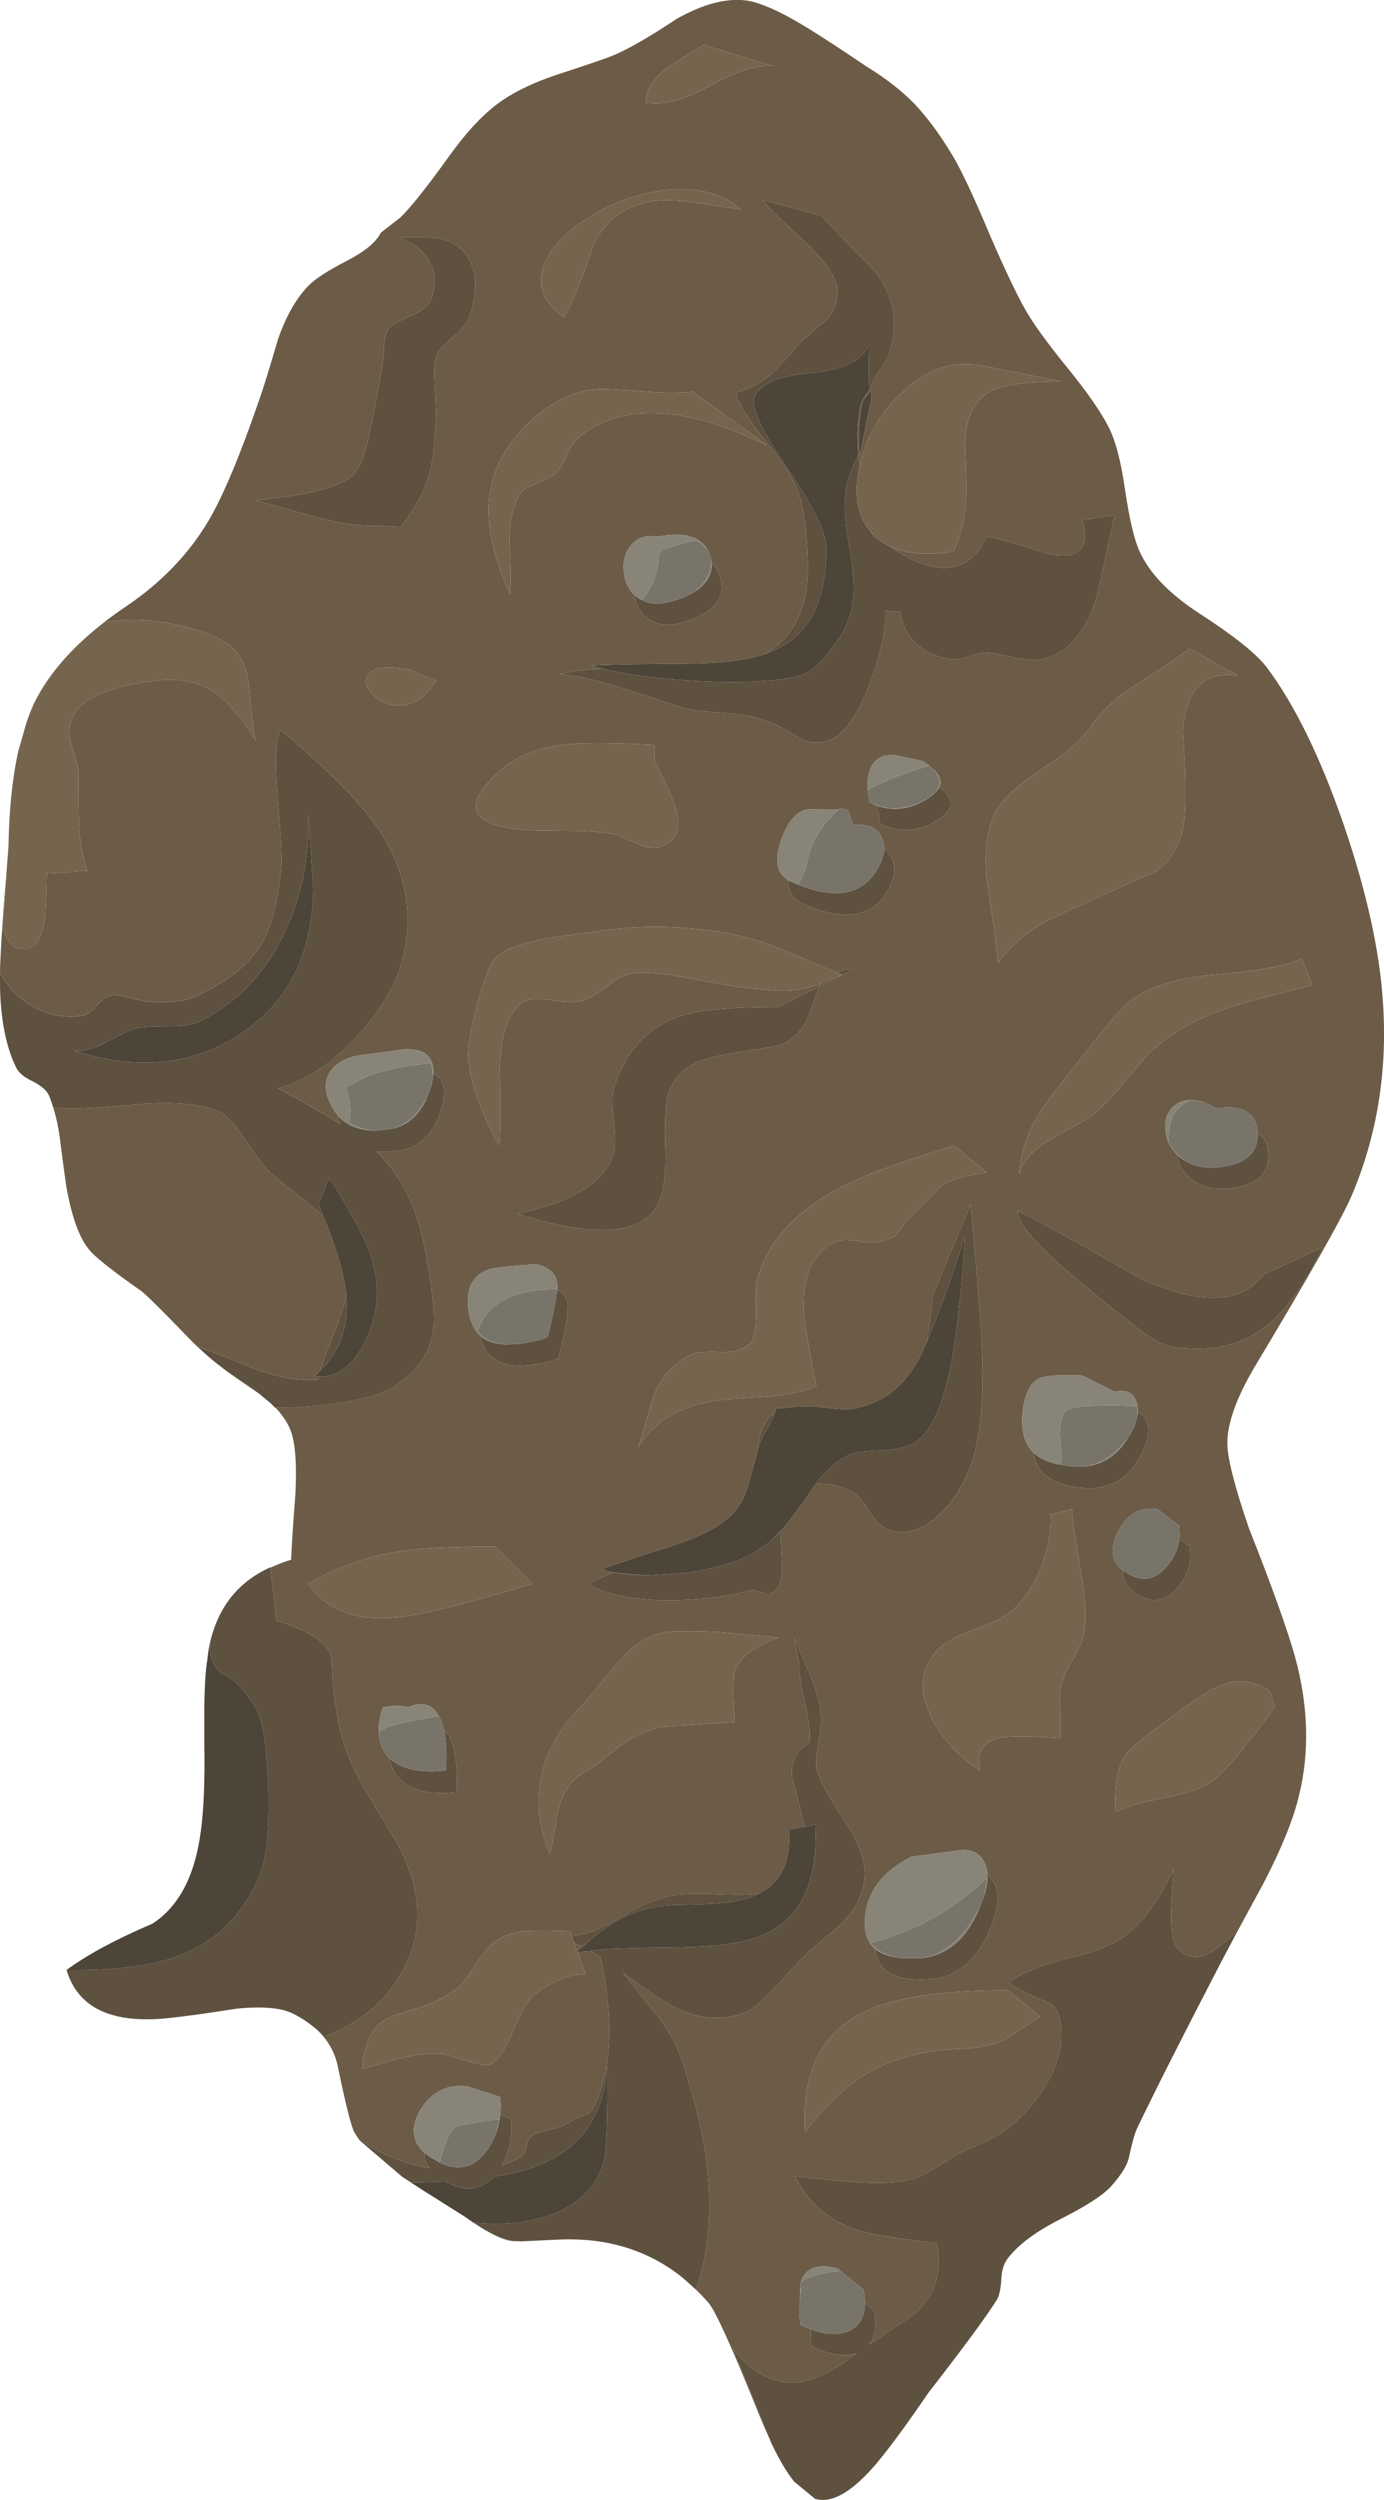 <?xml version="1.0" encoding="iso-8859-1"?>
<!-- Generator: Adobe Illustrator 15.1.0, SVG Export Plug-In . SVG Version: 6.00 Build 0)  -->
<!DOCTYPE svg PUBLIC "-//W3C//DTD SVG 1.1//EN" "http://www.w3.org/Graphics/SVG/1.1/DTD/svg11.dtd">
<svg version="1.1" id="FlashAICB" xmlns="http://www.w3.org/2000/svg" xmlns:xlink="http://www.w3.org/1999/xlink" x="0px" y="0px"
	 width="146.65px" height="264.8px" viewBox="0 0 146.65 264.8" style="enable-background:new 0 0 146.65 264.8;"
	 xml:space="preserve">
<path style="fill-rule:evenodd;clip-rule:evenodd;fill:#6C5C47;" d="M131.1,204.6c-1.533,1.334-2.566,2.117-3.1,2.351
	c-1.167,0.566-2.217,0.399-3.15-0.5c-0.566-0.601-0.816-1.967-0.75-4.101c0.034-1.166,0.117-2.633,0.25-4.399
	c-1.333,2.899-2.833,5.1-4.5,6.6c-1.3,1.167-3.449,2.101-6.449,2.8c-3.067,0.767-5.217,1.634-6.45,2.601
	c0.566,0.566,1.899,1.267,4,2.1c1.066,0.4,1.566,1.634,1.5,3.7c-0.033,1.6-0.566,3.283-1.601,5.05c-0.933,1.601-2.1,2.983-3.5,4.15
	c-0.899,0.767-1.883,1.399-2.949,1.899c-1.267,0.534-2.301,1-3.101,1.4c-1.666,1.066-2.816,1.767-3.45,2.1
	c-0.966,0.5-2.333,0.784-4.1,0.851c-1.333,0.033-2.95-0.033-4.85-0.2c-2.134-0.233-3.684-0.4-4.65-0.5
	c1.333,2.767,3.483,4.65,6.45,5.65c1.233,0.433,4.083,0.916,8.55,1.449c0.667,2.967-0.116,5.467-2.35,7.5
	c-1.9,1.267-3.5,2.351-4.801,3.25c0.634-0.8,0.817-2,0.551-3.6l-1-0.8c0-0.434-0.051-0.917-0.15-1.45l-2.4-1.95l-0.399-0.3
	c-2.066-0.5-3.334-0.05-3.8,1.35c-0.034,0.067-0.051,0.15-0.051,0.25L84.8,242l0.05,0.05c-0.064,0.42-0.098,1.012-0.1,1.775v0.075
	c-0.033,0.399-0.05,0.683-0.05,0.85v0.1l0.1,1.4c0.367,0.167,0.733,0.316,1.101,0.45c0,0.533,0.017,1.133,0.05,1.8
	c1.967,0.934,3.583,1.184,4.85,0.75c-0.3,0.2-0.583,0.4-0.85,0.6c-1.934,1.434-3.7,2.25-5.3,2.45c-1.967,0.233-3.834-0.434-5.601-2
	c-0.333-0.3-0.8-0.8-1.399-1.5c0.833,1.934,2.1,5.033,3.8,9.3c-0.4-0.866-0.8-1.8-1.2-2.8c-2.733-6.767-4.45-10.55-5.15-11.35
	c-0.5-0.601-1.033-1.15-1.6-1.65l0.25,0.2c0.733-2.1,1.184-4.417,1.35-6.95c0.167-2.8-0.017-5.684-0.55-8.649
	c-0.434-2.4-1.166-5.2-2.2-8.4c-0.434-1.5-1.317-3.15-2.65-4.95c-1.667-2.033-2.9-3.566-3.7-4.6c2.767,2.066,4.8,3.383,6.1,3.95
	c2.433,1.033,4.766,1.1,7,0.199c0.733-0.3,1.917-1.35,3.551-3.149c1.899-2.101,3.066-3.316,3.5-3.65
	c1.699-1.366,2.816-2.333,3.35-2.899c1.134-1.267,1.816-2.584,2.05-3.95c0.3-1.867-0.316-3.95-1.85-6.25
	c-1.867-2.834-2.917-4.75-3.15-5.75c-0.133-0.566-0.083-1.45,0.15-2.65c0.233-1.366,0.333-2.333,0.3-2.899
	c-0.066-1.233-0.434-2.667-1.1-4.301c-0.367-0.933-0.95-2.316-1.75-4.149l0.55,2.8c-0.033,0.9,0.166,2.3,0.6,4.2
	c0.434,1.767,0.584,3.166,0.45,4.2c-1.4,0.666-2,1.899-1.8,3.699c0.6,2.267,1.033,3.983,1.3,5.15l-1.65,0.3
	c0.233,3.334-0.816,5.584-3.149,6.75c-0.934,0.167-2.7,0.184-5.3,0.05c-2.267-0.1-4,0.067-5.2,0.5c-1.133,0.367-2.4,0.95-3.8,1.75
	c-1.433,0.834-2.467,1.367-3.1,1.601L63,204.5c-0.767,0.267-1.567,0.45-2.4,0.55l-0.2-0.5c-1.9-0.066-3.3-0.083-4.2-0.05
	c-1.5,0.066-2.75,0.45-3.75,1.15c-0.6,0.433-1.333,1.316-2.2,2.649c-0.833,1.334-1.6,2.217-2.3,2.65
	c-1.1,0.733-2.333,1.316-3.7,1.75c-1.4,0.399-2.367,0.717-2.9,0.95c-1.733,0.699-2.733,2.533-3,5.5c2.467-0.7,3.85-1.084,4.15-1.15
	c1.7-0.4,3.167-0.55,4.4-0.45c0.233,0.033,1.1,0.283,2.6,0.75c1.267,0.367,2.05,0.5,2.35,0.4c0.8-0.334,1.6-1.434,2.4-3.3
	c0.9-2.134,1.6-3.434,2.1-3.9c0.8-0.667,1.683-1.233,2.65-1.7c1.133-0.5,2.15-0.733,3.05-0.7l-0.85-2.35l1.35-0.1l1.1,0.649
	c1.167,5.601,1.2,10.167,0.1,13.7c-0.5,1.6-0.95,2.55-1.35,2.85c-0.767,0.267-1.617,0.667-2.55,1.2c-0.3,0.2-0.883,0.384-1.75,0.55
	c-0.8,0.167-1.383,0.367-1.75,0.601c-0.267,0.166-0.45,0.533-0.55,1.1c-0.133,0.566-0.3,0.917-0.5,1.05
	c-0.667,0.434-1.383,0.784-2.15,1.051c0.833-1.434,1.167-3.101,1-5L53,224c0.067-0.6,0.067-1.233,0-1.9l-3.4-1.1
	c-2.2-0.3-3.9,0.55-5.1,2.55c-1,1.767-0.85,3.25,0.45,4.45c0,0.566,0.183,1.116,0.55,1.65c-2.767-0.5-5.267-1.534-7.5-3.101
	c-0.167-0.233-0.317-0.467-0.45-0.7c-0.333-0.6-0.917-2.916-1.75-6.949c-0.333-1.667-1.191-3.075-2.575-4.226
	c0.425,0.334,0.8,0.675,1.125,1.025c3.933-1.5,6.767-3.934,8.5-7.3c2.066-4.034,1.816-8.417-0.75-13.15
	c-1.567-2.6-2.733-4.55-3.5-5.85c-1.333-2.367-2.2-4.45-2.6-6.25c-0.533-2.5-0.817-5.034-0.85-7.601
	c-0.4-1.533-2.35-2.833-5.85-3.899c-0.133-1.301-0.35-3.167-0.65-5.601c0.7-0.333,1.434-0.616,2.2-0.85
	c0.033-1.134,0.183-3.45,0.45-6.95c0.167-3.267-0.017-5.55-0.55-6.85c-0.3-0.733-0.817-1.5-1.55-2.301c2.466,0,4.883-0.199,7.25-0.6
	c2.267-0.366,3.85-0.816,4.75-1.35c2.867-1.567,4.45-3.767,4.75-6.601c0.167-1.467-0.167-4.35-1-8.65
	c-0.8-4.133-2.483-7.45-5.05-9.95c0.633,0.066,1.333,0.05,2.1-0.05c2.433-0.267,4.033-1.783,4.8-4.55
	c0.534-1.934,0.233-3.15-0.9-3.65c0.1-1.8-0.917-2.65-3.05-2.55l-4,0.55c-1.733,0.133-2.967,0.667-3.7,1.6
	c-0.633,0.8-0.783,1.75-0.45,2.85c0.267,0.8,0.633,1.467,1.1,2c0,0.1,0.017,0.2,0.05,0.3c0.066,0.233,0.15,0.45,0.25,0.65
	c-1.767-1.133-4-2.417-6.7-3.85c2.767-0.633,5.533-2.417,8.3-5.35c2.667-2.867,4.333-5.7,5-8.5c1.167-4.767,0.267-9.35-2.7-13.75
	c-1.767-2.6-5.183-6.05-10.25-10.35c-0.533,1.034-0.65,3.333-0.35,6.9c0.367,4.3,0.5,6.9,0.4,7.8
	c-0.367,3.233-0.917,5.617-1.65,7.15c-1,2.067-2.717,3.8-5.15,5.2c-1.367,0.8-2.483,1.316-3.35,1.55
	c-0.967,0.233-2.283,0.3-3.95,0.2c-0.267-0.033-0.95-0.184-2.05-0.45c-0.867-0.233-1.533-0.3-2-0.2c-0.4,0.1-0.867,0.45-1.4,1.05
	c-0.533,0.633-1,0.983-1.4,1.05c-1.833,0.3-3.567,0.017-5.2-0.85c-1.5-0.833-2.717-2.034-3.65-3.6c0-0.533,0.017-1.067,0.05-1.6
	c0.1-2.267,0.317-5.35,0.65-9.25c-0.067,1.433-0.217,3.433-0.45,6c0.433,1.167,0.883,1.867,1.35,2.1
	c1.633,0.667,2.667-0.233,3.1-2.7c0.1-0.467,0.183-2.217,0.25-5.25c0.4,0.1,1.117,0.1,2.15,0c1.167-0.133,1.883-0.183,2.15-0.15
	c-0.567-1.667-0.867-3.467-0.9-5.4c-0.033-1.1-0.05-2.817-0.05-5.15c0-0.267-0.267-1.267-0.8-3c-0.333-1.067-0.2-2.1,0.4-3.1
	c1.1-1.767,4-2.934,8.7-3.5c2.4-0.3,4.433,0.117,6.1,1.25c1.367,0.9,2.8,2.55,4.3,4.95l0.1,0.2c-0.167-0.4-0.417-2.4-0.75-6
	C26.117,70.1,25,68.45,23,67.55c-1.7-0.767-3.617-1.316-5.75-1.65c-2.333-0.367-4.417-0.35-6.25,0.05
	c-3.8,2.933-6.433,6.183-7.9,9.75c0.145-0.384,0.294-0.75,0.45-1.1c1.767-3.7,5.05-7.167,9.85-10.4c3.7-2.5,6.6-5.517,8.7-9.05
	c1.533-2.6,3.316-6.85,5.35-12.75c0.5-1.433,1.167-3.583,2-6.45c0.833-2.4,1.883-4.267,3.15-5.6c0.667-0.733,2.066-1.65,4.2-2.75
	c1.867-0.967,3.05-1.95,3.55-2.95l2.05-1.6c1.033-0.966,2.75-3.117,5.15-6.45c2-2.8,3.934-4.817,5.8-6.05c1.5-1,3.4-1.883,5.7-2.65
	c3.367-1.1,5.317-1.767,5.85-2c1.567-0.633,3.833-1.933,6.8-3.9c2.767-1.567,5.217-2.217,7.35-1.95c1.5,0.2,3.667,1.167,6.5,2.9
	c1.566,0.966,3.634,2.316,6.2,4.05c2.066,1.267,3.767,2.583,5.1,3.95c1.434,1.5,2.851,3.433,4.25,5.8
	c0.934,1.633,2.184,4.317,3.75,8.05c1.567,3.633,2.834,6.3,3.801,8c0.8,1.434,2.283,3.483,4.449,6.15
	c2.034,2.5,3.467,4.55,4.301,6.15c0.767,1.433,1.366,3.667,1.8,6.7c0.467,3.167,0.983,5.367,1.55,6.6
	c1.033,2.3,3.134,4.483,6.3,6.55c3.667,2.367,6.05,4.267,7.15,5.7c2.967,3.934,5.7,9.517,8.2,16.75
	c2.433,7.133,3.816,13.434,4.149,18.9c0.467,7.267-0.649,14.067-3.35,20.4c-1.066,2.433-4.4,8.316-10,17.649
	c-2.101,3.467-3.15,6.301-3.15,8.5c0,1.567,0.767,4.584,2.3,9.051c2.367,5.966,3.983,10.466,4.851,13.5
	c1.434,5.199,1.583,10.116,0.45,14.75c-0.567,2.433-1.784,5.466-3.65,9.1C132.866,201.35,131.9,203.134,131.1,204.6z M91.1,48.25
	l1.25-6.15v-0.8c-0.5,0.567-0.8,0.95-0.899,1.15c-0.101,0.2-0.217,0.883-0.351,2.05C90.967,46,90.967,47.25,91.1,48.25z
	 M90.95,48.25c-0.134-1.5-0.134-2.75,0-3.75c0.1-1.1,0.233-1.783,0.399-2.05c0.101-0.2,0.351-0.583,0.75-1.15l0.4-0.9
	c0.167-0.367,0.5-0.9,1-1.6c0.4-0.6,0.684-1.2,0.85-1.8c0.801-2.967,0.301-5.667-1.5-8.1c-2.566-2.633-4.517-4.65-5.85-6.05
	l-6.25-1.7c0.667,0.833,2.25,2.383,4.75,4.65c2.2,2.167,3.283,3.883,3.25,5.15c-0.066,1.233-0.5,2.25-1.3,3.05
	c-1.101,0.867-1.983,1.633-2.65,2.3c-1.333,1.534-2.316,2.6-2.95,3.2c-1.033,0.967-2.333,1.667-3.899,2.1
	c0.366,1.3,1.533,3.15,3.5,5.55c1.899,2.3,3.033,4.267,3.399,5.9c0.367,1.467,0.601,3.233,0.7,5.3
	c0.134,2.233,0.017,4.017-0.35,5.35c-0.7,2.566-2.117,4.433-4.25,5.6c-1.967,0.667-4.884,1-8.75,1c-5.3,0.034-8.483,0.1-9.55,0.2
	l1.25,0.35c-2.033,0.066-3.566,0.25-4.6,0.55c1.9,0.167,4.117,0.667,6.65,1.5c1.4,0.434,3.5,1.117,6.3,2.05
	c0.833,0.233,2.25,0.417,4.25,0.55c1.866,0.133,3.3,0.367,4.3,0.7c1.033,0.333,2.316,0.983,3.851,1.95
	c1.333,0.667,2.583,0.667,3.75,0c1.333-0.8,2.583-2.7,3.75-5.7c0.966-2.6,1.517-4.817,1.649-6.65v-1.15
	c0.5,0.1,1.033,0.15,1.601,0.15c0.199,1.5,0.85,2.7,1.949,3.6c1.034,0.833,2.284,1.317,3.75,1.45c0.434,0.033,1-0.083,1.7-0.35
	c0.733-0.267,1.25-0.4,1.55-0.4c0.4,0,1.384,0.167,2.95,0.5c1.367,0.267,2.334,0.35,2.9,0.25c2.633-0.434,4.583-2.467,5.85-6.1
	c0.134-0.367,0.816-3.433,2.05-9.2L114.7,55.1c0.833,2.967-0.316,4.167-3.45,3.6c-3.7-1.167-5.934-1.784-6.7-1.85
	c-1.033,2.233-2.583,3.333-4.649,3.3c-1.634-0.066-3.517-0.833-5.65-2.3c1.733,0.833,4,1.017,6.8,0.55c0.8-1.8,1.233-3.6,1.3-5.4
	c0.067-1.133,0.034-3.017-0.1-5.65c0-3.1,0.967-5.1,2.9-6c1.233-0.6,3.666-0.917,7.3-0.95l-8.5-1.7
	c-2.934-0.534-5.684,0.383-8.25,2.75c-2.367,2.133-3.9,4.75-4.601,7.85L90.95,48.25z M92.15,56.2l0.449,0.45l0.051,0.15L92.15,56.2z
	 M91.95,83.65c0.033,0.4,0.1,0.85,0.2,1.35l0.35,0.15c0.2,0.1,0.4,0.184,0.6,0.25c-0.033,0.533,0.017,1.15,0.15,1.85
	c2.1,1,4.134,0.867,6.1-0.4c1.767-1.1,1.834-2.267,0.2-3.5c0.267-0.667-0.017-1.35-0.85-2.05c-0.066-0.066-0.134-0.133-0.2-0.2
	c-0.233-0.167-0.483-0.333-0.75-0.5L94.9,80c-1.367-0.133-2.267,0.367-2.7,1.5C91.967,82.067,91.884,82.783,91.95,83.65z M83.5,93.2
	c0,0.633,0.134,1.15,0.4,1.55c0.433,0.667,1.466,1.233,3.1,1.7c3.634,1.066,6.1,0.133,7.4-2.8c0.5-1.133,0.5-2.1,0-2.9
	c-0.167-0.333-0.4-0.583-0.7-0.75c0-0.567-0.134-1.067-0.4-1.5c-0.5-0.9-1.467-1.267-2.899-1.1L89.8,85.7h-0.25
	c-0.233,0-0.434-0.017-0.6-0.05L88.9,85.7c-2.2,0-3.367,0.017-3.5,0.05c-1.034,0.267-1.867,1.233-2.5,2.9
	c-0.667,1.733-0.717,3.017-0.15,3.85C82.917,92.733,83.167,92.967,83.5,93.2z M106.15,85c-1.4,1.733-1.934,4.45-1.601,8.15
	c0.667,4.2,1.066,7.133,1.2,8.8c1.366-1.767,3-3.184,4.9-4.25c0.399-0.233,2.517-1.217,6.35-2.95c3.533-1.6,5.316-2.4,5.35-2.4
	c1.567-1,2.567-2.533,3-4.6c0.334-1.6,0.334-5.05,0-10.35c0.301-4.367,2.233-6.316,5.801-5.85l-5.101-2.85c-0.866,0.7-2.8,2-5.8,3.9
	c-1.934,1.2-3.55,2.733-4.85,4.6c-0.834,1.2-2.351,2.517-4.551,3.95C108.55,82.683,106.983,83.967,106.15,85z M68.4,10.85
	c1.867,0.333,4.133-0.25,6.8-1.75c2.767-1.567,5-2.267,6.7-2.1L74.55,4.75c-2.566,1.6-3.867,2.417-3.9,2.45
	C69.183,8.367,68.433,9.583,68.4,10.85z M78.5,22.15c-1.9-1.633-4.45-2.316-7.65-2.05c-2.867,0.267-5.617,1.2-8.25,2.8
	s-4.3,3.35-5,5.25c-0.733,2.167,0,3.983,2.2,5.45c0.967-1.8,2-4.367,3.1-7.7c1.2-2.5,3.184-4.017,5.95-4.55
	c1.3-0.233,3-0.184,5.1,0.15C76.05,21.833,77.566,22.05,78.5,22.15z M45.45,27.6c0.733,1.233,0.816,2.583,0.25,4.05
	c-0.267,0.7-1.017,1.317-2.25,1.85c-1.3,0.533-2.067,1-2.3,1.4c-0.3,0.5-0.45,1.083-0.45,1.75c-0.034,0.934-0.083,1.567-0.15,1.9
	c-0.667,3.7-1.133,6.167-1.4,7.4c-0.4,1.933-0.9,3.3-1.5,4.1c-1.1,1.4-4.633,2.383-10.6,2.95c1.3,0.333,3.35,0.9,6.15,1.7
	c2.5,0.667,4.583,1,6.25,1c1.233,0,2.216,0.033,2.95,0.1c0.167-0.066,0.733-0.867,1.7-2.4c0.8-1.267,1.367-2.816,1.7-4.65
	c0.2-1.2,0.333-2.85,0.4-4.95c0-0.167-0.05-1.233-0.15-3.2c-0.1-1.4-0.017-2.417,0.25-3.05c0.2-0.466,0.784-1.1,1.75-1.9
	c0.9-0.767,1.467-1.5,1.7-2.2c0.8-2.3,0.817-4.233,0.05-5.8c-0.8-1.667-2.367-2.5-4.7-2.5h-2.85
	C43.717,25.683,44.783,26.5,45.45,27.6z M71.3,43.9c3.033,0.4,6.367,1.5,10,3.3L73.4,41.5c-1.634,0.133-3.417,0.117-5.351-0.05
	c-2.333-0.167-3.716-0.25-4.15-0.25c-2.733,0-5.367,1.2-7.9,3.6c-2.567,2.434-3.967,5.233-4.2,8.4c-0.2,2.8,0.55,6.033,2.25,9.7
	c0.1-1.133,0.083-3-0.05-5.6c0-2.267,0.417-3.983,1.25-5.15c0.233-0.3,0.8-0.633,1.7-1c1-0.4,1.633-0.733,1.9-1
	c0.367-0.333,0.767-0.967,1.2-1.9c0.4-0.933,0.833-1.583,1.3-1.95C63.917,44.2,67.233,43.4,71.3,43.9z M39.5,73.55
	c0.833,0.867,1.85,1.25,3.05,1.15c1.434-0.1,2.65-0.967,3.65-2.6l-2.8-1.15c-2.233-0.434-3.667-0.3-4.3,0.4
	C38.533,71.983,38.667,72.717,39.5,73.55z M75.05,58.4c-0.767-1.533-2.45-2.066-5.05-1.6h-0.55c-1.167-0.133-2.083,0.25-2.75,1.15
	c-0.567,0.833-0.75,1.816-0.55,2.95c0.133,0.867,0.5,1.583,1.1,2.15c0,0.034,0,0.067,0,0.1c0.2,1.167,0.75,2.017,1.65,2.55
	c1.067,0.6,2.417,0.617,4.05,0.05c2.833-1.033,3.967-2.533,3.399-4.5c-0.199-0.7-0.517-1.233-0.949-1.6
	c-0.031-0.125-0.048-0.233-0.051-0.325V59.3C75.283,58.967,75.184,58.667,75.05,58.4z M52.9,81.7c-4.267,3.867-3.033,5.95,3.7,6.25
	c0.2,0,1.633,0.017,4.3,0.05c1.7,0.033,3.117,0.15,4.25,0.35c0.133,0.033,0.917,0.367,2.35,1c1.033,0.467,1.85,0.583,2.45,0.35
	c1.767-0.633,2.316-2,1.65-4.1c-0.367-1.133-1.117-2.8-2.25-5v-1.7c-3.967-0.2-6.883-0.233-8.75-0.1
	C57.4,79,54.833,79.967,52.9,81.7z M89.25,103.25l-6.8-2.85c-2.733-1.133-5.95-1.833-9.65-2.1c-3.433-0.267-6.75-0.133-9.95,0.4
	c-2.267,0.267-4.083,0.533-5.45,0.8c-2.467,0.5-4.083,1.133-4.85,1.9c-0.6,0.633-1.25,2.25-1.95,4.85c-0.633,2.4-0.967,4.183-1,5.35
	c0,1.367,0.383,3.083,1.15,5.15c0.633,1.7,1.35,3.233,2.15,4.6c0.133-1.333,0.15-4.133,0.05-8.4c0.167-3.8,1.083-6.117,2.75-6.95
	c0.5-0.233,1.45-0.25,2.85-0.05c1.467,0.2,2.45,0.233,2.95,0.1c0.733-0.2,1.6-0.667,2.6-1.4c1-0.8,1.816-1.283,2.45-1.45
	c1.034-0.3,2.883-0.217,5.55,0.25c1.466,0.267,3.417,0.617,5.85,1.05c2.6,0.3,4.267,0.45,5,0.45c1.267,0,2.616-0.267,4.05-0.8
	l-0.15,0.3L89.25,103.25z M65.05,118.85c0.2,1.7,0.167,2.9-0.1,3.6c-1.1,2.9-4.483,4.933-10.15,6.1
	c7.667,2.434,12.517,2.3,14.55-0.4c0.867-1.167,1.25-3.316,1.15-6.45c-0.133-3.367,0.067-5.567,0.6-6.6
	c0.767-1.467,2.067-2.467,3.9-3c1.066-0.3,2.8-0.617,5.2-0.95c0.733-0.133,1.533-0.283,2.399-0.45c0.634-0.2,1.301-0.65,2-1.35
	c0.534-0.567,0.983-1.383,1.351-2.45c0.467-1.367,0.767-2.183,0.899-2.45l-4.399,2.2c-5,0-8.483,0.333-10.45,1
	c-3.4,1.167-5.717,3.7-6.95,7.6C64.817,115.95,64.817,117.15,65.05,118.85z M59.05,136.6v-0.05c0-0.366-0.017-0.649-0.05-0.85
	c-0.2-0.934-0.95-1.533-2.25-1.8c-2.833,0.199-4.467,0.383-4.9,0.55c-1.7,0.566-2.45,1.899-2.25,4c0.133,1.333,0.55,2.333,1.25,3
	c0.233,1.166,0.783,2.017,1.65,2.55c0.967,0.634,2.283,0.816,3.95,0.55c1.6-0.233,2.5-0.467,2.7-0.7
	c0.067-0.066,0.283-0.966,0.65-2.699c0.333-1.634,0.45-2.7,0.35-3.2C59.983,137.384,59.617,136.934,59.05,136.6z M73.4,143.4
	c-1.833,0.833-3.184,2.233-4.05,4.199c-0.067,0.167-0.633,2.067-1.7,5.7c1.667-2.833,4.583-4.5,8.75-5
	c1.166-0.133,2.916-0.267,5.25-0.399c2.033-0.2,3.649-0.551,4.85-1.051c-0.866-4.433-1.316-7.199-1.35-8.3
	c-0.067-3.6,1.083-5.95,3.449-7.05c0.434-0.2,1.184-0.217,2.25-0.05c1.134,0.2,1.917,0.233,2.351,0.1c1.066-0.333,1.666-0.6,1.8-0.8
	c0.667-0.9,1.05-1.4,1.15-1.5c1.166-1.133,2.333-2.317,3.5-3.55c0.933-0.7,2.566-1.2,4.899-1.5l-3.399-2.85
	c-5.767,1.7-9.9,3.233-12.4,4.6c-4.667,2.533-7.517,5.767-8.55,9.7c-0.101,0.3-0.134,1.433-0.101,3.399c0,1.7-0.183,2.75-0.55,3.15
	c-0.633,0.7-1.649,1.033-3.05,1C74.833,143.134,73.8,143.2,73.4,143.4z M24.05,145.25c0.534,0.366,1.284,0.866,2.25,1.5
	c0.428,0.3,0.828,0.6,1.2,0.9C25.933,146.583,24.783,145.783,24.05,145.25z M23.6,144.9c-1.3-0.934-2.767-2.267-4.4-4
	c-2.067-2.134-3.45-3.5-4.15-4.101c-2.767-1.934-4.55-3.316-5.35-4.15c-1.2-1.233-2.1-3.617-2.7-7.15
	c-0.167-1.133-0.383-2.767-0.65-4.9c-0.167-1.233-0.4-2.317-0.7-3.25c0.434,0,0.75,0.017,0.95,0.05c1.6,0.067,4.5-0.1,8.7-0.5
	c3.8-0.233,6.534,0.1,8.2,1c0.6,0.333,1.4,1.233,2.4,2.7c1.3,1.867,2.067,2.917,2.3,3.15c0.566,0.6,1.533,1.417,2.9,2.45
	c1.533,1.2,2.583,2.066,3.15,2.6c1.4,3.367,2.217,6.167,2.45,8.4c-0.233,1.033-0.684,2.416-1.35,4.149
	c-0.8,2.034-1.283,3.317-1.45,3.851l-0.5,0.55l0.35,0.05l-0.1,0.351c-1.933,0.133-4.133-0.25-6.6-1.15
	c-2.733-1.134-4.767-1.917-6.1-2.35C21.883,143.517,22.767,144.267,23.6,144.9z M46.5,181.75c-0.667-1.233-1.733-1.55-3.2-0.95
	c-0.966-0.166-1.883-0.149-2.75,0.05c-0.363,1.164-0.488,2.189-0.375,3.075l0.025,0.15c0.041,0.271,0.108,0.529,0.2,0.774
	c0.167,0.534,0.467,1,0.9,1.4c0.133,0.967,0.567,1.767,1.3,2.4c1.3,1.1,3.233,1.483,5.8,1.149c0.1-2.399-0.1-4.217-0.6-5.45
	c-0.2-0.5-0.45-0.866-0.75-1.1C46.917,182.684,46.733,182.184,46.5,181.75z M133.25,120c0-0.033,0-0.067,0-0.1
	c-0.167-2.1-1.634-2.933-4.4-2.5l-1.1-0.6c-1.434-0.466-2.55-0.35-3.35,0.35c-0.733,0.633-1.034,1.533-0.9,2.7
	c0.134,0.933,0.533,1.733,1.2,2.4c0.133,1.1,0.666,2,1.6,2.7c1.134,0.833,2.55,1.133,4.25,0.9c2.7-0.367,3.983-1.6,3.851-3.7
	C134.333,121.15,133.95,120.433,133.25,120z M127.2,142.85c3.066-0.033,5.717-1.116,7.95-3.25c1.666-1.6,3.35-4.1,5.05-7.5
	l-6.25,2.85c-2.367,3.166-6.717,3.333-13.05,0.5c-6.801-3.9-11.15-6.3-13.051-7.2c-0.133,1.033,1.45,3.017,4.75,5.95
	c1.101,1,3.483,2.95,7.15,5.85c1.434,1.167,2.55,1.917,3.35,2.25C124.066,142.7,125.434,142.884,127.2,142.85z M90.4,102.65
	c-0.601,0-1.2,0.1-1.801,0.3l0.65,0.3L90.4,102.65z M86.45,157.15c0.8-0.067,1.733,0.066,2.8,0.399c1.1,0.334,1.967,1.033,2.6,2.101
	c0.7,1.199,1.351,1.933,1.95,2.199c1.601,0.767,3.267,0.5,5-0.8c1.467-1.133,2.667-2.7,3.601-4.7
	c1.433-3.066,1.966-7.883,1.6-14.449c-0.2-3.567-0.583-8.351-1.15-14.351l-4,9.65c-0.233,2.233-0.466,3.916-0.699,5.05
	c-0.767,1.833-1.634,3.25-2.601,4.25c-1.2,1.267-2.733,2.134-4.6,2.6l-0.101,0.051c-0.6,0.1-1.166,0.133-1.699,0.1l-1.25-0.1
	c-0.367-0.034-0.684-0.067-0.95-0.101c-0.434-0.066-0.834-0.083-1.2-0.05c-0.467-0.033-0.85-0.05-1.15-0.05
	c-0.566,0.133-1.3,0.2-2.199,0.2H82.35c-0.066,0-0.149,0.166-0.25,0.5c-1,0.566-1.633,1.966-1.899,4.199v0.051
	c-0.033,0.133-0.066,0.267-0.101,0.399c-0.333,1.267-0.583,2.2-0.75,2.8c-0.366,1.233-0.8,2.15-1.3,2.75
	c-0.133,0.134-0.25,0.284-0.35,0.45c-1.3,1.3-3.384,2.417-6.25,3.351c-4.6,1.466-7.167,2.333-7.7,2.6l1.3,0.3c0.034,0,0.067,0,0.1,0
	c1.1,0.167,2.283,0.267,3.55,0.3c-1.3,0-2.517-0.1-3.65-0.3c-0.966,0.367-1.883,0.783-2.75,1.25c2.067,1.134,4.917,1.7,8.55,1.7
	c2.966,0,5.883-0.35,8.75-1.05c0.267-0.066,0.733,0.033,1.4,0.3c0.434,0.2,0.884,0.033,1.35-0.5c0.367-0.4,0.534-1.267,0.5-2.6
	c-0.033-0.767-0.083-1.917-0.149-3.45c-0.25,0.267-0.5,0.508-0.75,0.725c0.256-0.238,0.506-0.496,0.75-0.774v0.05
	C83.634,161.134,84.884,159.45,86.45,157.15z M71.2,172.8c-1.567,0.134-2.95,0.7-4.15,1.7c-0.733,0.634-1.667,1.65-2.8,3.05
	c-1.367,1.7-2.283,2.783-2.75,3.25c-2.133,2.167-3.5,4.533-4.1,7.101c-0.633,2.733-0.35,5.55,0.85,8.449
	c0.167-0.5,0.383-1.583,0.65-3.25c0.2-1.433,0.5-2.483,0.9-3.149c0.534-0.967,1.117-1.634,1.75-2c1.133-0.667,1.867-1.15,2.2-1.45
	c2.233-2,4.367-3.2,6.4-3.6c0.033,0,2.6-0.167,7.7-0.5c-0.199-3-0.183-4.851,0.051-5.551c0.5-1.3,2.017-2.433,4.55-3.399l-6.2-0.601
	C73.85,172.75,72.167,172.733,71.2,172.8z M52.45,163.8c-4.7,0-8.15,0.184-10.35,0.55c-3.3,0.534-6.45,1.667-9.45,3.4
	c2.233,3.233,6.067,4.316,11.5,3.25c2.967-0.566,7.05-1.65,12.25-3.25L52.45,163.8z M137.95,101.55c-1.634,0.733-4.75,1.3-9.351,1.7
	c-3.966,0.333-6.916,1.267-8.85,2.8c-1.066,0.9-2.7,2.784-4.9,5.65c-2.3,2.867-3.85,4.9-4.649,6.1c-1.267,1.934-2,4.117-2.2,6.55
	c0.333-1.267,1.35-2.434,3.05-3.5c0.967-0.567,2.417-1.383,4.351-2.45c1-0.733,2.1-1.816,3.3-3.25
	c1.533-1.867,2.517-3.017,2.95-3.45c2.1-2.067,4.833-3.684,8.199-4.85c1.067-0.4,4.134-1.233,9.2-2.5L137.95,101.55z M109.55,153.9
	c0.101,0.866,0.417,1.566,0.95,2.1c0.833,0.866,2.233,1.4,4.2,1.6c3,0.267,5.166-1.1,6.5-4.1c0.5-1.167,0.6-2.15,0.3-2.95
	c-0.2-0.467-0.517-0.767-0.95-0.899c0.033-0.5-0.033-0.95-0.2-1.351c-0.333-0.833-1.083-1.133-2.25-0.899l-3.399-1.7
	c-2.434-0.101-3.967,0-4.601,0.3c-0.966,0.467-1.55,1.684-1.75,3.65c-0.166,1.833,0.184,3.199,1.051,4.1
	C109.434,153.783,109.483,153.833,109.55,153.9z M107.35,170.5c-0.699,0.667-2.033,1.35-4,2.05c-1.899,0.7-3.183,1.384-3.85,2.05
	c-1.9,1.9-2.217,4.233-0.95,7c1.066,2.334,2.834,4.317,5.3,5.95c-0.433-2.133,0.45-3.316,2.65-3.55c1.233-0.134,3.184-0.1,5.85,0.1
	c0.034-0.433,0.034-1.366,0-2.8c-0.066-1.233-0.033-2.166,0.101-2.8c0.166-0.7,0.55-1.566,1.149-2.6
	c0.634-1.067,1.017-1.884,1.15-2.45c0.4-1.533,0.333-3.8-0.2-6.8c-0.633-3.667-0.95-5.934-0.95-6.801l-2.25,0.551
	c0.034,1.833-0.3,3.666-1,5.5C109.616,167.8,108.616,169.333,107.35,170.5z M124.95,163c0.033-0.467,0.017-0.95-0.05-1.45l-2.25-1.7
	c-1.801-0.3-3.184,0.483-4.15,2.351c-0.934,1.767-0.767,3.149,0.5,4.149c-0.066,1,0.384,1.817,1.35,2.45
	c1.634,1.066,3.084,0.884,4.351-0.55c1.166-1.3,1.616-2.783,1.35-4.45L124.95,163z M92.75,206.45c0.2,2.3,2.033,3.366,5.5,3.2
	c3.3-0.134,5.634-2.217,7-6.25c0.566-1.601,0.616-2.884,0.15-3.851c-0.2-0.399-0.45-0.7-0.75-0.899c-0.034-0.534-0.15-1-0.351-1.4
	c-0.533-1.1-1.583-1.5-3.149-1.2L96.6,196.65c-3.1,1.533-4.75,3.733-4.949,6.6C91.55,204.684,91.917,205.75,92.75,206.45z
	 M118.2,191.95c1.066-0.566,2.833-1.084,5.3-1.55c2.233-0.434,3.833-0.983,4.8-1.65c0.9-0.634,2.084-1.866,3.55-3.7
	c0.834-1.033,1.917-2.45,3.25-4.25l-0.55-1.7c-1.7-1.166-3.55-1.316-5.55-0.449c-0.733,0.3-2.333,1.35-4.8,3.149
	c-2.834,2.066-4.467,3.4-4.9,4C118.434,187,118.066,189.05,118.2,191.95z M106.4,216.05c0.066,0,1.333-0.816,3.8-2.45l-3.4-2.8
	c-7.1,0-12.217,0.783-15.35,2.351c-4.5,2.267-6.55,6.5-6.15,12.699c2.3-3.033,4.7-5.233,7.2-6.6c2.5-1.333,5.566-2.083,9.2-2.25
	C103.733,216.934,105.3,216.616,106.4,216.05z M62.4,205.6l-1.25,1.051l-0.3-0.851l0.85,0.351L62.4,205.6z M49.2,234.75l0.95,0.65
	c1.7,1.166,3.1,1.816,4.2,1.949c0.066,0,0.35,0.017,0.85,0.051c-0.6,0-0.967-0.017-1.1-0.051
	C52.967,237.15,51.333,236.283,49.2,234.75z M43.55,231.15c0.35,0.233,0.725,0.483,1.125,0.75c-0.667-0.416-1.259-0.8-1.775-1.15
	c-0.133-0.066-0.25-0.15-0.35-0.25C42.85,230.7,43.183,230.917,43.55,231.15z"/>
<path style="fill-rule:evenodd;clip-rule:evenodd;fill:#5E5140;" d="M5.65,117.35c-0.1-0.367-0.25-0.8-0.45-1.3
	c-0.233-0.533-0.8-1.033-1.7-1.5c-0.933-0.433-1.533-0.933-1.8-1.5c-1.2-2.466-1.767-5.783-1.7-9.95
	c0.933,1.566,2.15,2.767,3.65,3.6c1.633,0.867,3.367,1.15,5.2,0.85c0.4-0.066,0.867-0.417,1.4-1.05c0.533-0.6,1-0.95,1.4-1.05
	c0.467-0.1,1.133-0.034,2,0.2c1.1,0.267,1.783,0.417,2.05,0.45c1.667,0.1,2.983,0.033,3.95-0.2c0.867-0.233,1.983-0.75,3.35-1.55
	c2.433-1.4,4.15-3.133,5.15-5.2c0.733-1.533,1.283-3.917,1.65-7.15c0.1-0.9-0.033-3.5-0.4-7.8c-0.3-3.567-0.183-5.867,0.35-6.9
	c5.067,4.3,8.483,7.75,10.25,10.35c2.967,4.4,3.867,8.983,2.7,13.75c-0.667,2.8-2.333,5.633-5,8.5
	c-2.767,2.934-5.534,4.717-8.3,5.35c2.7,1.433,4.934,2.717,6.7,3.85c-0.1-0.2-0.184-0.417-0.25-0.65c-0.033-0.1-0.05-0.2-0.05-0.3
	c0.9,1.067,2.25,1.6,4.05,1.6c0.3-0.033,0.633-0.067,1-0.1c0.133,0,0.267-0.017,0.4-0.05l0.55-0.1
	c1.649-0.476,2.833-1.651,3.55-3.525l0.05-0.125c0.015-0.047,0.032-0.097,0.05-0.15c0.2-0.467,0.333-0.917,0.4-1.35
	c0.033-0.233,0.05-0.45,0.05-0.65c1.133,0.5,1.434,1.716,0.9,3.65c-0.767,2.767-2.367,4.283-4.8,4.55
	c-0.767,0.1-1.467,0.117-2.1,0.05c2.567,2.5,4.25,5.816,5.05,9.95c0.833,4.3,1.167,7.183,1,8.65c-0.3,2.834-1.883,5.033-4.75,6.601
	c-0.9,0.533-2.483,0.983-4.75,1.35c-2.367,0.4-4.784,0.6-7.25,0.6h-0.05c-0.167-0.166-0.333-0.333-0.5-0.5l-0.55-0.449
	c-0.2-0.167-0.4-0.334-0.6-0.5c-0.372-0.301-0.772-0.601-1.2-0.9c-0.966-0.634-1.716-1.134-2.25-1.5l-0.45-0.35
	c-0.833-0.634-1.717-1.384-2.65-2.25c1.333,0.433,3.367,1.216,6.1,2.35c2.467,0.9,4.667,1.283,6.6,1.15l0.1-0.351
	c1.3,0.101,2.483-0.434,3.55-1.6c0.8-0.9,1.467-2.101,2-3.601c0.934-2.633,0.85-5.383-0.25-8.25c-0.533-1.467-1.917-4-4.15-7.6
	l-1.15,2.8l0.5,1.25c-0.567-0.533-1.617-1.4-3.15-2.6c-1.367-1.034-2.333-1.85-2.9-2.45c-0.233-0.233-1-1.283-2.3-3.15
	c-1-1.467-1.8-2.367-2.4-2.7c-1.667-0.9-4.4-1.233-8.2-1c-4.2,0.4-7.1,0.567-8.7,0.5C6.4,117.367,6.083,117.35,5.65,117.35z
	 M33.225,214.675L32.8,214.35c-0.533-0.399-1.133-0.767-1.8-1.1c-1.267-0.6-3.233-0.767-5.9-0.5c-3.2,0.5-5.617,0.833-7.25,1
	c-6,0.634-9.6-1.066-10.8-5.1c5.133,0.066,9.1-0.434,11.9-1.5c3.9-1.467,6.733-4.25,8.5-8.351c0.633-1.467,0.966-3.783,1-6.95
	c0.033-2.399-0.083-4.767-0.35-7.1c-0.167-1.6-0.467-2.816-0.9-3.65c-0.3-0.633-0.967-1.533-2-2.699
	c-0.4-0.434-0.967-0.817-1.7-1.15c-0.4-0.233-0.767-0.783-1.1-1.65c-0.1-0.233-0.15-0.699-0.15-1.399c0-0.066,0-0.134,0-0.2
	c0.867-3.8,3-6.467,6.4-8v0.05c0.3,2.434,0.517,4.3,0.65,5.601c3.5,1.066,5.45,2.366,5.85,3.899c0.033,2.566,0.317,5.101,0.85,7.601
	c0.4,1.8,1.267,3.883,2.6,6.25c0.767,1.3,1.933,3.25,3.5,5.85c2.566,4.733,2.816,9.116,0.75,13.15c-1.733,3.366-4.567,5.8-8.5,7.3
	C34.025,215.35,33.65,215.009,33.225,214.675z M42.55,230.5l-4.45-3.8c-0.033-0.066-0.067-0.117-0.1-0.15
	c2.233,1.566,4.733,2.601,7.5,3.101c-0.367-0.534-0.55-1.084-0.55-1.65c0.2,0.167,0.433,0.333,0.7,0.5
	c0.333,0.2,0.65,0.384,0.95,0.55c1.566,0.767,2.933,0.667,4.1-0.3c0.066-0.066,0.133-0.134,0.2-0.2c0.6-0.566,1.083-1.267,1.45-2.1
	c0.333-0.767,0.55-1.584,0.65-2.45l1.15,0.4c0.167,1.899-0.167,3.566-1,5c0.767-0.267,1.483-0.617,2.15-1.051
	c0.2-0.133,0.367-0.483,0.5-1.05c0.1-0.566,0.284-0.934,0.55-1.1c0.367-0.233,0.95-0.434,1.75-0.601
	c0.867-0.166,1.45-0.35,1.75-0.55c0.933-0.533,1.783-0.934,2.55-1.2c0.4-0.3,0.85-1.25,1.35-2.85c1.1-3.533,1.067-8.1-0.1-13.7
	l-1.1-0.649l1.6-0.2c1.8-0.101,4.5-0.167,8.1-0.2c3.167-0.066,5.616-0.35,7.35-0.85c4.867-1.434,7.134-5.483,6.801-12.15l-1.15,0.25
	c-0.267-1.167-0.7-2.884-1.3-5.15c-0.2-1.8,0.399-3.033,1.8-3.699c0.134-1.034-0.017-2.434-0.45-4.2c-0.434-1.9-0.633-3.3-0.6-4.2
	l-0.55-2.8c0.8,1.833,1.383,3.217,1.75,4.149c0.666,1.634,1.033,3.067,1.1,4.301c0.033,0.566-0.066,1.533-0.3,2.899
	c-0.233,1.2-0.283,2.084-0.15,2.65c0.233,1,1.283,2.916,3.15,5.75c1.533,2.3,2.149,4.383,1.85,6.25
	c-0.233,1.366-0.916,2.684-2.05,3.95c-0.533,0.566-1.65,1.533-3.35,2.899c-0.434,0.334-1.601,1.55-3.5,3.65
	c-1.634,1.8-2.817,2.85-3.551,3.149c-2.233,0.9-4.566,0.834-7-0.199c-1.3-0.567-3.333-1.884-6.1-3.95c0.8,1.033,2.033,2.566,3.7,4.6
	c1.333,1.8,2.216,3.45,2.65,4.95c1.034,3.2,1.766,6,2.2,8.4c0.533,2.966,0.717,5.85,0.55,8.649c-0.166,2.533-0.616,4.851-1.35,6.95
	l-0.25-0.2l-0.05-0.05c-0.5-0.467-1-0.9-1.5-1.3c-3.5-2.667-7.667-3.917-12.5-3.75l-4.25,0.2c-0.5-0.034-0.784-0.051-0.85-0.051
	c-1.1-0.133-2.5-0.783-4.2-1.949c2.5,0.267,4.783,0.133,6.85-0.4c3.833-1,6.167-3.033,7-6.1c0.267-1.101,0.383-4.483,0.35-10.15
	c-0.3,5.167-2.667,8.667-7.1,10.5c-1.3,0.566-2.95,1-4.95,1.3c-1.4,1.5-3.1,1.667-5.1,0.5c-1.167,0.066-2.383,0.101-3.65,0.101
	C43.183,230.917,42.85,230.7,42.55,230.5z M60.85,205.8l-0.25-0.75c0.833-0.1,1.633-0.283,2.4-0.55l0.05-0.05
	c0.633-0.233,1.667-0.767,3.1-1.601c1.4-0.8,2.667-1.383,3.8-1.75c1.2-0.433,2.933-0.6,5.2-0.5c2.6,0.134,4.366,0.117,5.3-0.05
	c-0.967,0.5-2.233,0.834-3.8,1c-0.9,0.101-2.334,0.167-4.3,0.2c-1.9,0-3.567,0.267-5,0.8c-1.333,0.467-2.7,1.25-4.1,2.351L63.1,205
	l-0.7,0.6l-0.7,0.551L60.85,205.8z M85.9,246.7c1.6,0.6,2.949,0.666,4.05,0.2c1.1-0.5,1.666-1.483,1.7-2.95l1,0.8
	c0.267,1.6,0.083,2.8-0.551,3.6c1.301-0.899,2.9-1.983,4.801-3.25c2.233-2.033,3.017-4.533,2.35-7.5
	c-4.467-0.533-7.316-1.017-8.55-1.449c-2.967-1-5.117-2.884-6.45-5.65c0.967,0.1,2.517,0.267,4.65,0.5
	c1.899,0.167,3.517,0.233,4.85,0.2c1.767-0.066,3.134-0.351,4.1-0.851c0.634-0.333,1.784-1.033,3.45-2.1
	c0.8-0.4,1.834-0.866,3.101-1.4c1.066-0.5,2.05-1.133,2.949-1.899c1.4-1.167,2.567-2.55,3.5-4.15c1.034-1.767,1.567-3.45,1.601-5.05
	c0.066-2.066-0.434-3.3-1.5-3.7c-2.101-0.833-3.434-1.533-4-2.1c1.233-0.967,3.383-1.834,6.45-2.601c3-0.699,5.149-1.633,6.449-2.8
	c1.667-1.5,3.167-3.7,4.5-6.6c-0.133,1.767-0.216,3.233-0.25,4.399c-0.066,2.134,0.184,3.5,0.75,4.101
	c0.934,0.899,1.983,1.066,3.15,0.5c0.533-0.233,1.566-1.017,3.1-2.351c-0.733,1.367-1.316,2.467-1.75,3.301
	c-4,7.699-6.949,13.533-8.85,17.5c-0.267,0.566-0.55,1.566-0.85,3c-0.167,0.866-0.801,1.916-1.9,3.149
	c-0.833,0.934-2.634,2.101-5.4,3.5c-2.633,1.334-4.5,2.733-5.6,4.2c-0.4,0.533-0.616,1.267-0.65,2.2c-0.066,1-0.216,1.7-0.449,2.1
	c-1.101,1.767-3.517,5.05-7.25,9.851c-2.301,3.366-4.15,5.883-5.551,7.55c-2.5,2.934-4.616,4.184-6.35,3.75c-0.033,0-0.066,0-0.1,0
	l-2.25-1.851c-0.801-1-1.617-2.383-2.45-4.149c-0.066-0.2-0.15-0.4-0.25-0.601c-1.7-4.267-2.967-7.366-3.8-9.3
	c0.6,0.7,1.066,1.2,1.399,1.5c1.767,1.566,3.634,2.233,5.601,2c1.6-0.2,3.366-1.017,5.3-2.45c0.267-0.199,0.55-0.399,0.85-0.6
	c-1.267,0.434-2.883,0.184-4.85-0.75C85.917,247.833,85.9,247.233,85.9,246.7z M90.95,48.25L91.1,49.3
	c-0.666,2.9-0.316,5.2,1.051,6.9l0.5,0.6c0.533,0.467,1.066,0.817,1.6,1.05c2.134,1.467,4.017,2.233,5.65,2.3
	c2.066,0.033,3.616-1.066,4.649-3.3c0.767,0.066,3,0.683,6.7,1.85c3.134,0.566,4.283-0.633,3.45-3.6l3.399-0.55
	c-1.233,5.767-1.916,8.833-2.05,9.2c-1.267,3.633-3.217,5.667-5.85,6.1c-0.566,0.1-1.533,0.017-2.9-0.25
	c-1.566-0.333-2.55-0.5-2.95-0.5c-0.3,0-0.816,0.133-1.55,0.4c-0.7,0.267-1.267,0.383-1.7,0.35c-1.466-0.133-2.716-0.617-3.75-1.45
	c-1.1-0.9-1.75-2.1-1.949-3.6c-0.567,0-1.101-0.05-1.601-0.15v1.15c-0.133,1.833-0.684,4.05-1.649,6.65c-1.167,3-2.417,4.9-3.75,5.7
	c-1.167,0.667-2.417,0.667-3.75,0c-1.534-0.967-2.817-1.617-3.851-1.95c-1-0.333-2.434-0.567-4.3-0.7
	c-2-0.133-3.417-0.317-4.25-0.55c-2.8-0.934-4.9-1.617-6.3-2.05c-2.534-0.833-4.75-1.333-6.65-1.5c1.034-0.3,2.567-0.483,4.6-0.55
	c2.5,0.566,5.4,0.967,8.7,1.2c3.233,0.233,6.133,0.25,8.7,0.05c2.033-0.167,3.417-0.434,4.15-0.8
	c0.833-0.433,1.883-1.517,3.149-3.25c1.301-1.767,1.917-3.783,1.851-6.05c-0.033-1-0.134-2-0.3-3c-0.434-2.733-0.65-4.483-0.65-5.25
	c0-2.033,0.483-3.85,1.45-5.45V48.25z M92.1,41.3c-0.033-1.566-0.033-3.15,0-4.75c-0.767,1.667-2.816,2.65-6.149,2.95
	c-3.334,0.3-5.316,1.117-5.95,2.45c-0.5,1.033,0.583,3.483,3.25,7.35c2.866,4.233,4.3,7.117,4.3,8.65c0.033,3.3-0.566,5.9-1.8,7.8
	c-1.066,1.667-2.667,2.85-4.8,3.55c2.133-1.167,3.55-3.033,4.25-5.6c0.366-1.333,0.483-3.117,0.35-5.35
	c-0.1-2.067-0.333-3.833-0.7-5.3c-0.366-1.633-1.5-3.6-3.399-5.9c-1.967-2.4-3.134-4.25-3.5-5.55c1.566-0.434,2.866-1.133,3.899-2.1
	c0.634-0.6,1.617-1.667,2.95-3.2c0.667-0.667,1.55-1.433,2.65-2.3c0.8-0.8,1.233-1.817,1.3-3.05c0.033-1.267-1.05-2.983-3.25-5.15
	c-2.5-2.267-4.083-3.816-4.75-4.65l6.25,1.7c1.333,1.4,3.283,3.417,5.85,6.05c1.801,2.434,2.301,5.133,1.5,8.1
	c-0.166,0.6-0.449,1.2-0.85,1.8c-0.5,0.7-0.833,1.233-1,1.6L92.1,41.3z M99.55,83.35c1.634,1.233,1.566,2.4-0.2,3.5
	c-1.966,1.267-4,1.4-6.1,0.4c-0.134-0.7-0.184-1.317-0.15-1.85c1.767,0.533,3.483,0.267,5.15-0.8
	C98.917,84.167,99.35,83.75,99.55,83.35z M84.55,93.7c0.066,0.033,0.134,0.066,0.2,0.1c0.333,0.1,0.7,0.217,1.1,0.35
	c3.634,1.1,6.117,0.184,7.45-2.75c0.233-0.5,0.367-0.967,0.4-1.4c0.3,0.167,0.533,0.417,0.7,0.75c0.5,0.8,0.5,1.767,0,2.9
	c-1.301,2.934-3.767,3.867-7.4,2.8c-1.634-0.467-2.667-1.034-3.1-1.7c-0.267-0.4-0.4-0.917-0.4-1.55
	C83.8,93.367,84.15,93.533,84.55,93.7z M45.45,27.6c-0.667-1.1-1.733-1.917-3.2-2.45h2.85c2.333,0,3.9,0.833,4.7,2.5
	c0.767,1.567,0.75,3.5-0.05,5.8c-0.233,0.7-0.8,1.433-1.7,2.2c-0.966,0.8-1.55,1.434-1.75,1.9c-0.267,0.633-0.35,1.65-0.25,3.05
	c0.1,1.967,0.15,3.033,0.15,3.2c-0.067,2.1-0.2,3.75-0.4,4.95c-0.333,1.833-0.9,3.383-1.7,4.65c-0.967,1.533-1.533,2.333-1.7,2.4
	c-0.733-0.066-1.717-0.1-2.95-0.1c-1.667,0-3.75-0.333-6.25-1c-2.8-0.8-4.85-1.367-6.15-1.7c5.967-0.567,9.5-1.55,10.6-2.95
	c0.6-0.8,1.1-2.167,1.5-4.1c0.267-1.233,0.733-3.7,1.4-7.4c0.067-0.333,0.117-0.966,0.15-1.9c0-0.667,0.15-1.25,0.45-1.75
	c0.233-0.4,1-0.867,2.3-1.4c1.233-0.533,1.983-1.15,2.25-1.85C46.267,30.183,46.183,28.833,45.45,27.6z M33.2,94.15l-0.55-7.9
	c0.167,4.567-0.667,8.75-2.5,12.55c-1.967,4.167-4.867,7.25-8.7,9.25c-0.9,0.467-2.05,0.684-3.45,0.65c-1.7,0-2.867,0.066-3.5,0.2
	c-0.567,0.133-1.65,0.633-3.25,1.5c-1.267,0.7-2.4,1-3.4,0.9c6.767,2.133,12.65,1.534,17.65-1.8
	C30.533,106.167,33.1,101.05,33.2,94.15z M68,63.55c0.467,0.233,1,0.367,1.6,0.4c0.667-0.034,1.4-0.184,2.2-0.45
	c0.267-0.1,0.517-0.183,0.75-0.25l0.55-0.3c1.634-0.867,2.4-1.967,2.301-3.3c0.433,0.367,0.75,0.9,0.949,1.6
	c0.567,1.967-0.566,3.467-3.399,4.5c-1.633,0.567-2.983,0.55-4.05-0.05c-0.9-0.534-1.45-1.383-1.65-2.55c0-0.033,0-0.066,0-0.1
	c0.167,0.133,0.35,0.267,0.55,0.4C67.867,63.483,67.933,63.517,68,63.55z M87,104.15c0.167-0.066,0.917-0.367,2.25-0.9l-2.4,1.2
	L87,104.15z M65.05,118.85c-0.233-1.7-0.233-2.9,0-3.6c1.233-3.9,3.55-6.433,6.95-7.6c1.967-0.667,5.45-1,10.45-1l4.399-2.2
	c-0.133,0.267-0.433,1.083-0.899,2.45c-0.367,1.067-0.816,1.883-1.351,2.45c-0.699,0.7-1.366,1.15-2,1.35
	c-0.866,0.167-1.666,0.316-2.399,0.45c-2.4,0.333-4.134,0.65-5.2,0.95c-1.833,0.533-3.133,1.533-3.9,3
	c-0.533,1.033-0.733,3.233-0.6,6.6c0.1,3.133-0.283,5.283-1.15,6.45c-2.033,2.7-6.883,2.833-14.55,0.4
	c5.667-1.167,9.05-3.2,10.15-6.1C65.217,121.75,65.25,120.55,65.05,118.85z M53.6,142.4l1.25-0.051c0.133,0,0.283-0.017,0.45-0.05
	c1.633-0.267,2.534-0.5,2.7-0.7c0.1-0.1,0.317-1,0.65-2.699c0.133-0.601,0.233-1.117,0.3-1.551v-0.199
	c0.066-0.301,0.1-0.483,0.1-0.551c0.567,0.334,0.934,0.784,1.1,1.351c0.1,0.5-0.017,1.566-0.35,3.2
	c-0.367,1.733-0.583,2.633-0.65,2.699c-0.2,0.233-1.1,0.467-2.7,0.7c-1.667,0.267-2.983,0.084-3.95-0.55
	c-0.867-0.533-1.417-1.384-1.65-2.55C51.517,142.05,52.433,142.366,53.6,142.4z M36.7,137.2c0.267,3.267-0.667,5.934-2.8,8
	c0.167-0.533,0.65-1.816,1.45-3.851C36.017,139.616,36.467,138.233,36.7,137.2z M47.05,183.25c0.3,0.233,0.55,0.6,0.75,1.1
	c0.5,1.233,0.7,3.051,0.6,5.45c-2.566,0.334-4.5-0.05-5.8-1.149c-0.733-0.634-1.167-1.434-1.3-2.4c0.267,0.233,0.583,0.45,0.95,0.65
	c1.267,0.666,2.933,0.866,5,0.6C47.35,185.767,47.283,184.35,47.05,183.25z M81.95,162.925c0.25-0.217,0.5-0.458,0.75-0.725
	c0.066,1.533,0.116,2.684,0.149,3.45c0.034,1.333-0.133,2.199-0.5,2.6c-0.466,0.533-0.916,0.7-1.35,0.5
	c-0.667-0.267-1.134-0.366-1.4-0.3c-2.866,0.7-5.783,1.05-8.75,1.05c-3.633,0-6.483-0.566-8.55-1.7
	c0.867-0.467,1.784-0.883,2.75-1.25c1.133,0.2,2.35,0.3,3.65,0.3l3.9-0.25c2.833-0.366,5.216-1.05,7.15-2.05l1.5-1L81.95,162.925z
	 M86.45,157.15c1.1-1.467,2.233-2.467,3.399-3c0.733-0.334,1.983-0.517,3.75-0.551c1.601-0.066,2.801-0.399,3.601-1
	c1.8-1.366,3.116-4.8,3.95-10.3c0.433-2.934,0.8-6.717,1.1-11.35l-1.7,5.1c-1.033,2.834-1.833,4.9-2.399,6.2
	c0.233-1.134,0.466-2.816,0.699-5.05l4-9.65c0.567,6,0.95,10.783,1.15,14.351c0.366,6.566-0.167,11.383-1.6,14.449
	c-0.934,2-2.134,3.567-3.601,4.7c-1.733,1.3-3.399,1.566-5,0.8c-0.6-0.267-1.25-1-1.95-2.199c-0.633-1.067-1.5-1.767-2.6-2.101
	C88.184,157.217,87.25,157.083,86.45,157.15z M90.4,102.65l-1.15,0.6l-0.65-0.3C89.2,102.75,89.8,102.65,90.4,102.65z M127.2,142.85
	c-1.767,0.034-3.134-0.149-4.101-0.55c-0.8-0.333-1.916-1.083-3.35-2.25c-3.667-2.899-6.05-4.85-7.15-5.85
	c-3.3-2.934-4.883-4.917-4.75-5.95c1.9,0.9,6.25,3.3,13.051,7.2c6.333,2.833,10.683,2.666,13.05-0.5l6.25-2.85
	c-1.7,3.4-3.384,5.9-5.05,7.5C132.917,141.733,130.267,142.816,127.2,142.85z M133.25,120c0.7,0.433,1.083,1.15,1.15,2.15
	c0.133,2.1-1.15,3.333-3.851,3.7c-1.7,0.233-3.116-0.067-4.25-0.9c-0.934-0.7-1.467-1.6-1.6-2.7c0.133,0.167,0.3,0.317,0.5,0.45
	c0.166,0.133,0.35,0.25,0.55,0.35c1.033,0.567,2.267,0.75,3.7,0.55C132.083,123.233,133.35,122.033,133.25,120z M80.2,153.85
	c0.267-2.233,0.899-3.633,1.899-4.199c-0.199,0.566-0.5,1.183-0.899,1.85C80.833,152.033,80.5,152.816,80.2,153.85z M120.45,150.15
	c0.036-0.183,0.069-0.35,0.1-0.5c0.434,0.133,0.75,0.433,0.95,0.899c0.3,0.8,0.2,1.783-0.3,2.95c-1.334,3-3.5,4.366-6.5,4.1
	c-1.967-0.199-3.367-0.733-4.2-1.6c-0.533-0.533-0.85-1.233-0.95-2.1c0.634,0.6,1.584,1.017,2.851,1.25
	c0.366,0.066,0.75,0.116,1.149,0.149h0.05c0.034,0,0.067,0,0.101,0l0.75,0.05c2.233-0.033,3.95-1.1,5.149-3.199
	c0.434-0.667,0.717-1.317,0.851-1.95V150.15z M119,166.35c0.066,0.034,0.15,0.084,0.25,0.15c1.6,1.1,3.033,0.934,4.3-0.5
	c0.834-0.934,1.3-1.934,1.4-3l1.1,0.8c0.267,1.667-0.184,3.15-1.35,4.45c-1.267,1.434-2.717,1.616-4.351,0.55
	C119.384,168.167,118.934,167.35,119,166.35z M97.55,207.4c2.967-0.267,5.117-2.217,6.45-5.851l0.15-0.399
	c0.333-0.934,0.5-1.767,0.5-2.5c0.3,0.199,0.55,0.5,0.75,0.899c0.466,0.967,0.416,2.25-0.15,3.851c-1.366,4.033-3.7,6.116-7,6.25
	c-3.467,0.166-5.3-0.9-5.5-3.2c0.634,0.5,1.55,0.816,2.75,0.95H97.55z"/>
<path style="fill-rule:evenodd;clip-rule:evenodd;fill:#76654E;" d="M0.7,92.25l0.2-2.65c0.067-3.9,0.417-7.267,1.05-10.1
	c0-0.033,0.017-0.083,0.05-0.15l0.8-2.8c0.1-0.3,0.2-0.583,0.3-0.85c1.467-3.567,4.1-6.817,7.9-9.75
	c1.833-0.4,3.917-0.417,6.25-0.05c2.133,0.333,4.05,0.883,5.75,1.65c2,0.9,3.117,2.55,3.35,4.95c0.333,3.6,0.583,5.6,0.75,6L27,78.3
	c-1.5-2.4-2.933-4.05-4.3-4.95c-1.667-1.133-3.7-1.55-6.1-1.25c-4.7,0.566-7.6,1.733-8.7,3.5c-0.6,1-0.733,2.033-0.4,3.1
	c0.533,1.733,0.8,2.733,0.8,3c0,2.333,0.017,4.05,0.05,5.15c0.033,1.933,0.333,3.733,0.9,5.4c-0.267-0.033-0.983,0.017-2.15,0.15
	c-1.033,0.1-1.75,0.1-2.15,0c-0.067,3.033-0.15,4.783-0.25,5.25c-0.434,2.467-1.467,3.367-3.1,2.7
	c-0.467-0.233-0.917-0.934-1.35-2.1C0.483,95.683,0.633,93.683,0.7,92.25z M60.6,205.05l0.25,0.75l0.3,0.851L61,206.8l0.2-0.05
	l0.85,2.35c-0.9-0.033-1.917,0.2-3.05,0.7c-0.967,0.467-1.85,1.033-2.65,1.7c-0.5,0.467-1.2,1.767-2.1,3.9
	c-0.8,1.866-1.6,2.966-2.4,3.3c-0.3,0.1-1.083-0.033-2.35-0.4c-1.5-0.467-2.367-0.717-2.6-0.75c-1.233-0.1-2.7,0.05-4.4,0.45
	c-0.3,0.066-1.683,0.45-4.15,1.15c0.267-2.967,1.267-4.801,3-5.5c0.533-0.233,1.5-0.551,2.9-0.95c1.367-0.434,2.6-1.017,3.7-1.75
	c0.7-0.434,1.466-1.316,2.3-2.65c0.867-1.333,1.6-2.217,2.2-2.649c1-0.7,2.25-1.084,3.75-1.15c0.9-0.033,2.3-0.017,4.2,0.05
	L60.6,205.05z M92.65,56.8L92.6,56.65L92.15,56.2c-1.367-1.7-1.717-4-1.051-6.9c0.7-3.1,2.233-5.716,4.601-7.85
	c2.566-2.367,5.316-3.284,8.25-2.75l8.5,1.7c-3.634,0.033-6.066,0.35-7.3,0.95c-1.934,0.9-2.9,2.9-2.9,6
	c0.134,2.633,0.167,4.517,0.1,5.65c-0.066,1.8-0.5,3.6-1.3,5.4c-2.8,0.467-5.066,0.283-6.8-0.55
	C93.717,57.617,93.184,57.267,92.65,56.8z M78.5,22.15c-0.934-0.1-2.45-0.316-4.55-0.65c-2.1-0.333-3.8-0.383-5.1-0.15
	c-2.767,0.533-4.75,2.05-5.95,4.55c-1.1,3.333-2.133,5.9-3.1,7.7c-2.2-1.467-2.933-3.283-2.2-5.45c0.7-1.9,2.367-3.65,5-5.25
	s5.383-2.533,8.25-2.8C74.05,19.833,76.6,20.517,78.5,22.15z M68.4,10.85c0.033-1.267,0.783-2.483,2.25-3.65
	c0.033-0.034,1.333-0.85,3.9-2.45L81.9,7c-1.7-0.167-3.934,0.533-6.7,2.1C72.533,10.6,70.267,11.183,68.4,10.85z M106.15,85
	c0.833-1.033,2.399-2.317,4.699-3.85c2.2-1.433,3.717-2.75,4.551-3.95c1.3-1.867,2.916-3.4,4.85-4.6c3-1.9,4.934-3.2,5.8-3.9
	l5.101,2.85c-3.567-0.466-5.5,1.483-5.801,5.85c0.334,5.3,0.334,8.75,0,10.35c-0.433,2.067-1.433,3.6-3,4.6
	c-0.033,0-1.816,0.8-5.35,2.4c-3.833,1.733-5.95,2.717-6.35,2.95c-1.9,1.066-3.534,2.483-4.9,4.25c-0.134-1.667-0.533-4.6-1.2-8.8
	C104.217,89.45,104.75,86.733,106.15,85z M39.5,73.55c-0.833-0.833-0.967-1.566-0.4-2.2c0.633-0.7,2.066-0.833,4.3-0.4l2.8,1.15
	c-1,1.633-2.217,2.5-3.65,2.6C41.35,74.8,40.333,74.417,39.5,73.55z M71.3,43.9c-4.066-0.5-7.383,0.3-9.95,2.4
	c-0.467,0.367-0.9,1.017-1.3,1.95c-0.433,0.933-0.833,1.567-1.2,1.9c-0.267,0.267-0.9,0.6-1.9,1c-0.9,0.367-1.467,0.7-1.7,1
	C54.417,53.317,54,55.033,54,57.3c0.133,2.6,0.15,4.467,0.05,5.6c-1.7-3.667-2.45-6.9-2.25-9.7c0.233-3.167,1.633-5.967,4.2-8.4
	c2.533-2.4,5.167-3.6,7.9-3.6c0.434,0,1.817,0.083,4.15,0.25c1.934,0.167,3.717,0.183,5.351,0.05l7.899,5.7
	C77.667,45.4,74.333,44.3,71.3,43.9z M89.25,103.25c-1.333,0.533-2.083,0.833-2.25,0.9c-1.434,0.533-2.783,0.8-4.05,0.8
	c-0.733,0-2.4-0.15-5-0.45c-2.434-0.433-4.384-0.783-5.85-1.05c-2.667-0.467-4.517-0.55-5.55-0.25c-0.633,0.167-1.45,0.65-2.45,1.45
	c-1,0.733-1.867,1.2-2.6,1.4c-0.5,0.133-1.483,0.1-2.95-0.1c-1.4-0.2-2.35-0.184-2.85,0.05c-1.667,0.833-2.583,3.15-2.75,6.95
	c0.1,4.267,0.083,7.066-0.05,8.4c-0.8-1.367-1.517-2.9-2.15-4.6c-0.767-2.067-1.15-3.783-1.15-5.15c0.033-1.167,0.367-2.95,1-5.35
	c0.7-2.6,1.35-4.217,1.95-4.85c0.767-0.767,2.383-1.4,4.85-1.9c1.367-0.267,3.184-0.533,5.45-0.8c3.2-0.534,6.517-0.667,9.95-0.4
	c3.7,0.267,6.917,0.967,9.65,2.1L89.25,103.25z M52.9,81.7c1.934-1.733,4.5-2.7,7.7-2.9c1.867-0.133,4.783-0.1,8.75,0.1v1.7
	c1.133,2.2,1.883,3.867,2.25,5c0.667,2.1,0.117,3.467-1.65,4.1c-0.6,0.233-1.417,0.117-2.45-0.35c-1.433-0.633-2.217-0.967-2.35-1
	c-1.133-0.2-2.55-0.317-4.25-0.35c-2.667-0.033-4.1-0.05-4.3-0.05C49.867,87.65,48.633,85.567,52.9,81.7z M73.4,143.4
	c0.399-0.2,1.433-0.267,3.1-0.2c1.4,0.033,2.417-0.3,3.05-1c0.367-0.4,0.55-1.45,0.55-3.15c-0.033-1.967,0-3.1,0.101-3.399
	c1.033-3.934,3.883-7.167,8.55-9.7c2.5-1.367,6.634-2.9,12.4-4.6l3.399,2.85c-2.333,0.3-3.967,0.8-4.899,1.5
	c-1.167,1.233-2.334,2.417-3.5,3.55c-0.101,0.1-0.483,0.6-1.15,1.5c-0.134,0.2-0.733,0.467-1.8,0.8
	c-0.434,0.133-1.217,0.1-2.351-0.1c-1.066-0.167-1.816-0.15-2.25,0.05c-2.366,1.1-3.517,3.45-3.449,7.05
	c0.033,1.101,0.483,3.867,1.35,8.3c-1.2,0.5-2.816,0.851-4.85,1.051c-2.334,0.133-4.084,0.267-5.25,0.399
	c-4.167,0.5-7.083,2.167-8.75,5c1.067-3.633,1.633-5.533,1.7-5.7C70.217,145.634,71.567,144.233,73.4,143.4z M52.45,163.8l3.95,3.95
	c-5.2,1.6-9.283,2.684-12.25,3.25c-5.433,1.066-9.267-0.017-11.5-3.25c3-1.733,6.15-2.866,9.45-3.4
	C44.3,163.983,47.75,163.8,52.45,163.8z M71.2,172.8c0.966-0.066,2.649-0.05,5.05,0.05l6.2,0.601c-2.533,0.967-4.05,2.1-4.55,3.399
	c-0.233,0.7-0.25,2.551-0.051,5.551c-5.1,0.333-7.667,0.5-7.7,0.5c-2.033,0.399-4.167,1.6-6.4,3.6c-0.333,0.3-1.067,0.783-2.2,1.45
	c-0.633,0.366-1.216,1.033-1.75,2c-0.4,0.666-0.7,1.717-0.9,3.149c-0.267,1.667-0.483,2.75-0.65,3.25
	c-1.2-2.899-1.483-5.716-0.85-8.449c0.6-2.567,1.967-4.934,4.1-7.101c0.467-0.467,1.383-1.55,2.75-3.25
	c1.133-1.399,2.067-2.416,2.8-3.05C68.25,173.5,69.633,172.934,71.2,172.8z M137.95,101.55l1.1,2.8c-5.066,1.267-8.133,2.1-9.2,2.5
	c-3.366,1.167-6.1,2.783-8.199,4.85c-0.434,0.433-1.417,1.583-2.95,3.45c-1.2,1.434-2.3,2.517-3.3,3.25
	c-1.934,1.067-3.384,1.883-4.351,2.45c-1.7,1.066-2.717,2.233-3.05,3.5c0.2-2.434,0.934-4.617,2.2-6.55
	c0.8-1.2,2.35-3.233,4.649-6.1c2.2-2.867,3.834-4.75,4.9-5.65c1.934-1.533,4.884-2.466,8.85-2.8
	C133.2,102.85,136.316,102.283,137.95,101.55z M107.35,170.5c1.267-1.167,2.267-2.7,3-4.6c0.7-1.834,1.034-3.667,1-5.5l2.25-0.551
	c0,0.867,0.317,3.134,0.95,6.801c0.533,3,0.601,5.267,0.2,6.8c-0.134,0.566-0.517,1.383-1.15,2.45c-0.6,1.033-0.983,1.899-1.149,2.6
	c-0.134,0.634-0.167,1.566-0.101,2.8c0.034,1.434,0.034,2.367,0,2.8c-2.666-0.199-4.616-0.233-5.85-0.1
	c-2.2,0.233-3.083,1.417-2.65,3.55c-2.466-1.633-4.233-3.616-5.3-5.95c-1.267-2.767-0.95-5.1,0.95-7
	c0.667-0.666,1.95-1.35,3.85-2.05C105.316,171.85,106.65,171.167,107.35,170.5z M118.2,191.95c-0.134-2.9,0.233-4.95,1.1-6.15
	c0.434-0.6,2.066-1.934,4.9-4c2.467-1.8,4.066-2.85,4.8-3.149c2-0.867,3.85-0.717,5.55,0.449l0.55,1.7
	c-1.333,1.8-2.416,3.217-3.25,4.25c-1.466,1.834-2.649,3.066-3.55,3.7c-0.967,0.667-2.566,1.217-4.8,1.65
	C121.033,190.866,119.267,191.384,118.2,191.95z M106.4,216.05c-1.101,0.566-2.667,0.884-4.7,0.95c-3.634,0.167-6.7,0.917-9.2,2.25
	c-2.5,1.366-4.9,3.566-7.2,6.6c-0.399-6.199,1.65-10.433,6.15-12.699c3.133-1.567,8.25-2.351,15.35-2.351l3.4,2.8
	C107.733,215.233,106.467,216.05,106.4,216.05z"/>
<path style="fill-rule:evenodd;clip-rule:evenodd;fill:#4E4539;" d="M61.15,206.65l1.25-1.051l0.7-0.6l0.15-0.1
	c1.4-1.101,2.767-1.884,4.1-2.351c1.433-0.533,3.1-0.8,5-0.8c1.966-0.033,3.4-0.1,4.3-0.2c1.566-0.166,2.833-0.5,3.8-1
	c2.333-1.166,3.383-3.416,3.149-6.75l1.65-0.3l1.15-0.25c0.333,6.667-1.934,10.717-6.801,12.15c-1.733,0.5-4.183,0.783-7.35,0.85
	c-3.6,0.033-6.3,0.1-8.1,0.2l-1.6,0.2l-1.35,0.1L61,206.8L61.15,206.65z M63.9,70.85l-1.25-0.35c1.067-0.1,4.25-0.167,9.55-0.2
	c3.866,0,6.783-0.333,8.75-1c2.133-0.7,3.733-1.883,4.8-3.55c1.233-1.9,1.833-4.5,1.8-7.8c0-1.534-1.434-4.417-4.3-8.65
	c-2.667-3.867-3.75-6.316-3.25-7.35c0.634-1.333,2.616-2.15,5.95-2.45c3.333-0.3,5.383-1.283,6.149-2.95
	c-0.033,1.6-0.033,3.184,0,4.75c-0.399,0.567-0.649,0.95-0.75,1.15c-0.166,0.267-0.3,0.95-0.399,2.05c-0.134,1-0.134,2.25,0,3.75
	v0.05c-0.967,1.6-1.45,3.417-1.45,5.45c0,0.767,0.217,2.517,0.65,5.25c0.166,1,0.267,2,0.3,3c0.066,2.267-0.55,4.283-1.851,6.05
	c-1.267,1.733-2.316,2.817-3.149,3.25c-0.733,0.367-2.117,0.633-4.15,0.8c-2.566,0.2-5.467,0.183-8.7-0.05
	C69.3,71.817,66.4,71.417,63.9,70.85z M91.1,48.25c-0.133-1-0.133-2.25,0-3.75c0.134-1.167,0.25-1.85,0.351-2.05
	c0.1-0.2,0.399-0.583,0.899-1.15v0.8L91.1,48.25z M33.2,94.15c-0.1,6.9-2.667,12.017-7.7,15.35c-5,3.333-10.883,3.933-17.65,1.8
	c1,0.1,2.133-0.2,3.4-0.9c1.6-0.867,2.683-1.367,3.25-1.5c0.633-0.133,1.8-0.2,3.5-0.2c1.4,0.033,2.55-0.184,3.45-0.65
	c3.833-2,6.733-5.083,8.7-9.25c1.833-3.8,2.667-7.983,2.5-12.55L33.2,94.15z M34.25,128.8l-0.5-1.25l1.15-2.8
	c2.233,3.6,3.617,6.133,4.15,7.6c1.1,2.867,1.184,5.617,0.25,8.25c-0.533,1.5-1.2,2.7-2,3.601c-1.066,1.166-2.25,1.7-3.55,1.6
	l-0.35-0.05l0.5-0.55c2.133-2.066,3.067-4.733,2.8-8C36.467,134.967,35.65,132.167,34.25,128.8z M7.05,208.65
	c2.233-1.634,5.267-3.267,9.1-4.9c2.833-1.833,4.55-5.15,5.15-9.95c0.3-2.233,0.417-5.3,0.35-9.2c0-0.433,0-0.883,0-1.35v-2.65
	c0.033-1.699,0.1-3.033,0.2-4c0.033-0.133,0.05-0.25,0.05-0.35s0.017-0.2,0.05-0.3L22,175.5c0.067-0.566,0.15-1.066,0.25-1.5
	c0,0.066,0,0.134,0,0.2c0,0.7,0.05,1.166,0.15,1.399c0.333,0.867,0.7,1.417,1.1,1.65c0.733,0.333,1.3,0.717,1.7,1.15
	c1.033,1.166,1.7,2.066,2,2.699c0.433,0.834,0.733,2.051,0.9,3.65c0.267,2.333,0.383,4.7,0.35,7.1c-0.034,3.167-0.367,5.483-1,6.95
	c-1.767,4.101-4.6,6.884-8.5,8.351C16.15,208.217,12.183,208.717,7.05,208.65z M80.2,153.85c0.3-1.033,0.633-1.816,1-2.35
	c0.399-0.667,0.7-1.283,0.899-1.85c0.101-0.334,0.184-0.5,0.25-0.5H82.4c0.899,0,1.633-0.067,2.199-0.2
	c0.301,0,0.684,0.017,1.15,0.05c0.366-0.033,0.767-0.017,1.2,0.05c0.267,0.033,0.583,0.066,0.95,0.101l1.25,0.1
	c0.533,0.033,1.1,0,1.699-0.1l0.101-0.051c1.866-0.466,3.399-1.333,4.6-2.6c0.967-1,1.834-2.417,2.601-4.25
	c0.566-1.3,1.366-3.366,2.399-6.2l1.7-5.1c-0.3,4.633-0.667,8.416-1.1,11.35c-0.834,5.5-2.15,8.934-3.95,10.3
	c-0.8,0.601-2,0.934-3.601,1c-1.767,0.034-3.017,0.217-3.75,0.551c-1.166,0.533-2.3,1.533-3.399,3c-1.566,2.3-2.816,3.983-3.75,5.05
	v-0.05c-0.244,0.278-0.494,0.536-0.75,0.774l-0.7,0.625l-1.5,1c-1.934,1-4.316,1.684-7.15,2.05l-3.9,0.25
	c-1.267-0.033-2.45-0.133-3.55-0.3c-0.033,0-0.066,0-0.1,0l-1.3-0.3c0.533-0.267,3.1-1.134,7.7-2.6
	c2.866-0.934,4.95-2.051,6.25-3.351c0.1-0.166,0.217-0.316,0.35-0.45c0.5-0.6,0.934-1.517,1.3-2.75c0.167-0.6,0.417-1.533,0.75-2.8
	c0.034-0.133,0.067-0.267,0.101-0.399V153.85z M50.15,235.4l-0.95-0.65l-4.525-2.85c-0.4-0.267-0.775-0.517-1.125-0.75
	c1.267,0,2.483-0.034,3.65-0.101c2,1.167,3.7,1,5.1-0.5c2-0.3,3.65-0.733,4.95-1.3c4.433-1.833,6.8-5.333,7.1-10.5
	c0.033,5.667-0.083,9.05-0.35,10.15c-0.833,3.066-3.167,5.1-7,6.1C54.933,235.533,52.65,235.667,50.15,235.4z"/>
<path style="fill-rule:evenodd;clip-rule:evenodd;fill:#888477;" d="M39.85,119.75c-1.8,0-3.15-0.533-4.05-1.6
	c-0.466-0.533-0.833-1.2-1.1-2c-0.333-1.1-0.184-2.05,0.45-2.85c0.733-0.933,1.967-1.466,3.7-1.6l4-0.55
	c2.133-0.1,3.15,0.75,3.05,2.55c0,0.2-0.017,0.417-0.05,0.65c0.066-0.633-0.017-1.217-0.25-1.75l-0.85,0.1
	c-3.433,0.433-5.833,1.1-7.2,2c-0.633,0.333-0.966,0.517-1,0.55c0.167,0.133,0.284,0.383,0.35,0.75c0.233,0.967,0.267,1.933,0.1,2.9
	C37.9,119.433,38.85,119.717,39.85,119.75z M46.6,229.05c-0.3-0.166-0.617-0.35-0.95-0.55c-0.267-0.167-0.5-0.333-0.7-0.5
	c-1.3-1.2-1.45-2.684-0.45-4.45c1.2-2,2.9-2.85,5.1-2.55l3.4,1.1c0.067,0.667,0.067,1.301,0,1.9c-0.1,0.866-0.317,1.684-0.65,2.45
	c0.233-0.601,0.417-1.267,0.55-2c-1.2,0.133-2.1,0.267-2.7,0.399c-0.833,0.134-1.367,0.233-1.6,0.301
	c-0.333,0.1-0.617,0.333-0.85,0.699C47.283,226.717,46.9,227.783,46.6,229.05z M84.85,241.85c0-0.1,0.017-0.183,0.051-0.25
	c0.466-1.399,1.733-1.85,3.8-1.35l0.399,0.3l-0.649,0.05c-1.5,0.167-2.684,0.517-3.55,1.051L84.85,241.85z M84.85,242.05
	c0.034,0.2,0.017,0.584-0.05,1.15c-0.029,0.233-0.046,0.441-0.05,0.625C84.752,243.062,84.785,242.47,84.85,242.05z M98.5,81.1
	c-2.5,0.7-4.684,1.55-6.55,2.55c-0.066-0.867,0.017-1.583,0.25-2.15c0.434-1.133,1.333-1.633,2.7-1.5l2.85,0.6
	C98.017,80.767,98.267,80.933,98.5,81.1z M92.5,85.15c1.8,0.733,3.616,0.6,5.45-0.4c1.866-1.033,2.116-2.183,0.75-3.45
	c0.833,0.7,1.116,1.383,0.85,2.05c-0.2,0.4-0.633,0.816-1.3,1.25c-1.667,1.066-3.384,1.333-5.15,0.8
	C92.9,85.333,92.7,85.25,92.5,85.15z M88.9,85.7C87.1,87.3,86,89.083,85.6,91.05c-0.166,0.967-0.517,1.85-1.05,2.65
	c-0.399-0.167-0.75-0.333-1.05-0.5c-0.333-0.233-0.583-0.467-0.75-0.7c-0.566-0.833-0.517-2.117,0.15-3.85
	c0.633-1.667,1.466-2.633,2.5-2.9C85.533,85.717,86.7,85.7,88.9,85.7z M73.1,62.95c1.167-0.667,1.884-1.55,2.15-2.65
	c0.065-0.359,0.099-0.684,0.1-0.975c0.003,0.091,0.02,0.2,0.051,0.325C75.5,60.983,74.733,62.083,73.1,62.95z M68,63.55
	c-0.067-0.033-0.133-0.066-0.2-0.1c-0.2-0.133-0.383-0.267-0.55-0.4c-0.6-0.566-0.967-1.283-1.1-2.15
	c-0.2-1.133-0.017-2.117,0.55-2.95c0.667-0.9,1.583-1.284,2.75-1.15H70c2.6-0.466,4.283,0.067,5.05,1.6
	c-0.3-0.467-0.733-0.85-1.3-1.15l-1.2,0.25l-2.2,0.7l-0.5,0.3C69.783,60.533,69.167,62.217,68,63.55z M45.35,115.975
	c-0.717,1.874-1.901,3.049-3.55,3.525c1.2-0.4,2.217-1.267,3.05-2.6C45.053,116.596,45.22,116.288,45.35,115.975z M59.05,136.55
	c-4.667,0-7.483,1.5-8.45,4.5c0.7,0.834,1.7,1.283,3,1.351c-1.167-0.034-2.083-0.351-2.75-0.95c-0.7-0.667-1.117-1.667-1.25-3
	c-0.2-2.101,0.55-3.434,2.25-4c0.433-0.167,2.066-0.351,4.9-0.55c1.3,0.267,2.05,0.866,2.25,1.8
	C59.033,135.9,59.05,136.184,59.05,136.55z M40.175,183.925c-0.113-0.886,0.012-1.911,0.375-3.075
	c0.867-0.199,1.784-0.216,2.75-0.05c1.467-0.6,2.534-0.283,3.2,0.95l-0.85,0.15c-1.8,0.333-2.833,0.533-3.1,0.6
	c-1.066,0.233-1.867,0.55-2.4,0.95C40.15,183.609,40.158,183.769,40.175,183.925z M125.75,123.05c-0.2-0.1-0.384-0.216-0.55-0.35
	c-0.2-0.133-0.367-0.284-0.5-0.45c-0.667-0.667-1.066-1.467-1.2-2.4c-0.134-1.167,0.167-2.067,0.9-2.7
	c0.8-0.7,1.916-0.816,3.35-0.35c-0.7-0.2-1.267-0.283-1.7-0.25c-0.8,0.4-1.366,0.917-1.7,1.55c-0.333,0.633-0.517,1.55-0.55,2.75
	c0.2,0.5,0.5,0.95,0.9,1.35C125,122.533,125.35,122.817,125.75,123.05z M120.55,149.65c-0.03,0.15-0.063,0.317-0.1,0.5
	c0.064-0.386,0.082-0.77,0.05-1.15c-0.9-0.1-1.783-0.15-2.65-0.15c-2.733,0-4.333,0.184-4.8,0.551
	c-0.666,0.466-0.866,1.866-0.6,4.199c0.066,0.601,0.05,1.117-0.05,1.551c-1.267-0.233-2.217-0.65-2.851-1.25
	c-0.066-0.067-0.116-0.117-0.149-0.15c-0.867-0.9-1.217-2.267-1.051-4.1c0.2-1.967,0.784-3.184,1.75-3.65
	c0.634-0.3,2.167-0.4,4.601-0.3l3.399,1.7c1.167-0.233,1.917,0.066,2.25,0.899C120.517,148.7,120.583,149.15,120.55,149.65z
	 M119.6,152.15c-1.199,2.1-2.916,3.166-5.149,3.199c1.6-0.066,3.033-0.783,4.3-2.149C119.083,152.833,119.366,152.483,119.6,152.15z
	 M104.65,198.65c0,0.733-0.167,1.566-0.5,2.5c0.233-0.733,0.366-1.467,0.399-2.2c-3.566,3.333-7.5,5.566-11.8,6.7
	c-0.167,0.033-0.333,0.066-0.5,0.1c0.134,0.2,0.3,0.384,0.5,0.55c0.634,0.566,1.55,0.934,2.75,1.101
	c-1.2-0.134-2.116-0.45-2.75-0.95c-0.833-0.7-1.2-1.767-1.1-3.2c0.199-2.866,1.85-5.066,4.949-6.6l4.551-0.601
	c1.566-0.3,2.616,0.101,3.149,1.2C104.5,197.65,104.616,198.116,104.65,198.65z M104,201.55c-1.333,3.634-3.483,5.584-6.45,5.851
	c1.8-0.233,3.4-1.25,4.8-3.051C103.083,203.417,103.634,202.483,104,201.55z"/>
<path style="fill-rule:evenodd;clip-rule:evenodd;fill:#78746A;" d="M91.65,243.95c-0.034,1.467-0.601,2.45-1.7,2.95
	c-1.101,0.466-2.45,0.399-4.05-0.2c-0.367-0.134-0.733-0.283-1.101-0.45l-0.1-1.4v-0.1c0-0.167,0.017-0.45,0.05-0.85v-0.075
	c0.004-0.184,0.021-0.392,0.05-0.625c0.066-0.566,0.084-0.95,0.05-1.15L84.8,242l0.05-0.15l0.051-0.199
	c0.866-0.534,2.05-0.884,3.55-1.051l0.649-0.05l2.4,1.95C91.6,243.033,91.65,243.517,91.65,243.95z M98.5,81.1
	c0.066,0.066,0.134,0.133,0.2,0.2c1.366,1.267,1.116,2.417-0.75,3.45c-1.834,1-3.65,1.133-5.45,0.4L92.15,85
	c-0.101-0.5-0.167-0.95-0.2-1.35C93.816,82.65,96,81.8,98.5,81.1z M93.7,90c-0.033,0.433-0.167,0.9-0.4,1.4
	c-1.333,2.934-3.816,3.85-7.45,2.75c-0.399-0.133-0.767-0.25-1.1-0.35c-0.066-0.033-0.134-0.066-0.2-0.1
	c0.533-0.8,0.884-1.684,1.05-2.65c0.4-1.966,1.5-3.75,3.301-5.35l0.05-0.05c0.166,0.033,0.366,0.05,0.6,0.05h0.25l0.601,1.7
	c1.433-0.167,2.399,0.2,2.899,1.1C93.566,88.933,93.7,89.433,93.7,90z M75.05,58.4c0.134,0.267,0.233,0.567,0.3,0.9v0.025
	c-0.001,0.291-0.034,0.616-0.1,0.975c-0.267,1.1-0.983,1.983-2.15,2.65l-0.55,0.3c-0.233,0.067-0.483,0.15-0.75,0.25
	c-0.8,0.267-1.533,0.417-2.2,0.45c-0.6-0.034-1.133-0.167-1.6-0.4c1.167-1.333,1.783-3.017,1.85-5.05l0.5-0.3l2.2-0.7l1.2-0.25
	C74.316,57.55,74.75,57.933,75.05,58.4z M45.85,114.35c-0.067,0.433-0.2,0.883-0.4,1.35c-0.019,0.053-0.035,0.103-0.05,0.15
	l-0.05,0.125c-0.13,0.313-0.297,0.621-0.5,0.925c-0.833,1.333-1.85,2.2-3.05,2.6l-0.55,0.1c-0.133,0.033-0.267,0.05-0.4,0.05
	c-0.367,0.033-0.7,0.067-1,0.1c-1-0.033-1.95-0.317-2.85-0.85c0.167-0.967,0.133-1.933-0.1-2.9c-0.066-0.367-0.183-0.617-0.35-0.75
	c0.034-0.033,0.367-0.217,1-0.55c1.367-0.9,3.767-1.567,7.2-2l0.85-0.1C45.833,113.133,45.917,113.717,45.85,114.35z M59.05,136.55
	v0.05c0,0.067-0.033,0.25-0.1,0.551v0.199c-0.067,0.434-0.167,0.95-0.3,1.551c-0.333,1.699-0.55,2.6-0.65,2.699
	c-0.167,0.2-1.067,0.434-2.7,0.7c-0.167,0.033-0.316,0.05-0.45,0.05L53.6,142.4c-1.3-0.067-2.3-0.517-3-1.351
	C51.567,138.05,54.383,136.55,59.05,136.55z M46.5,181.75c0.233,0.434,0.417,0.934,0.55,1.5c0.233,1.1,0.3,2.517,0.2,4.25
	c-2.067,0.267-3.733,0.066-5-0.6c-0.367-0.2-0.683-0.417-0.95-0.65c-0.433-0.4-0.733-0.866-0.9-1.4
	c-0.092-0.245-0.159-0.503-0.2-0.774l-0.025-0.15c-0.017-0.156-0.025-0.315-0.025-0.475c0.533-0.4,1.333-0.717,2.4-0.95
	c0.267-0.066,1.3-0.267,3.1-0.6L46.5,181.75z M133.25,120c0.1,2.033-1.167,3.233-3.8,3.6c-1.434,0.2-2.667,0.017-3.7-0.55
	c-0.4-0.233-0.75-0.517-1.05-0.85c-0.4-0.4-0.7-0.85-0.9-1.35c0.033-1.2,0.217-2.117,0.55-2.75c0.334-0.633,0.9-1.15,1.7-1.55
	c0.434-0.033,1,0.05,1.7,0.25l1.1,0.6c2.767-0.433,4.233,0.4,4.4,2.5C133.25,119.933,133.25,119.967,133.25,120z M112.4,155.15
	c0.1-0.434,0.116-0.95,0.05-1.551c-0.267-2.333-0.066-3.733,0.6-4.199c0.467-0.367,2.066-0.551,4.8-0.551
	c0.867,0,1.75,0.051,2.65,0.15c0.032,0.381,0.015,0.765-0.05,1.15v0.05c-0.134,0.633-0.417,1.283-0.851,1.95
	c-0.233,0.333-0.517,0.683-0.85,1.05c-1.267,1.366-2.7,2.083-4.3,2.149l-0.75-0.05c-0.033,0-0.066,0-0.101,0h-0.05
	C113.15,155.267,112.767,155.217,112.4,155.15z M119,166.35c-1.267-1-1.434-2.383-0.5-4.149c0.967-1.867,2.35-2.65,4.15-2.351
	l2.25,1.7c0.066,0.5,0.083,0.983,0.05,1.45c-0.101,1.066-0.566,2.066-1.4,3c-1.267,1.434-2.7,1.6-4.3,0.5
	C119.15,166.434,119.066,166.384,119,166.35z M97.55,207.4H95.5c-1.2-0.167-2.116-0.534-2.75-1.101c-0.2-0.166-0.366-0.35-0.5-0.55
	c0.167-0.033,0.333-0.066,0.5-0.1c4.3-1.134,8.233-3.367,11.8-6.7c-0.033,0.733-0.166,1.467-0.399,2.2L104,201.55
	c-0.366,0.934-0.917,1.867-1.65,2.8C100.95,206.15,99.35,207.167,97.55,207.4z M52.35,226.45c-0.367,0.833-0.85,1.533-1.45,2.1
	c-0.066,0.066-0.133,0.134-0.2,0.2c-1.167,0.967-2.534,1.066-4.1,0.3c0.3-1.267,0.683-2.333,1.15-3.2
	c0.233-0.366,0.517-0.6,0.85-0.699c0.233-0.067,0.767-0.167,1.6-0.301c0.6-0.133,1.5-0.267,2.7-0.399
	C52.767,225.184,52.583,225.85,52.35,226.45z"/>
</svg>
